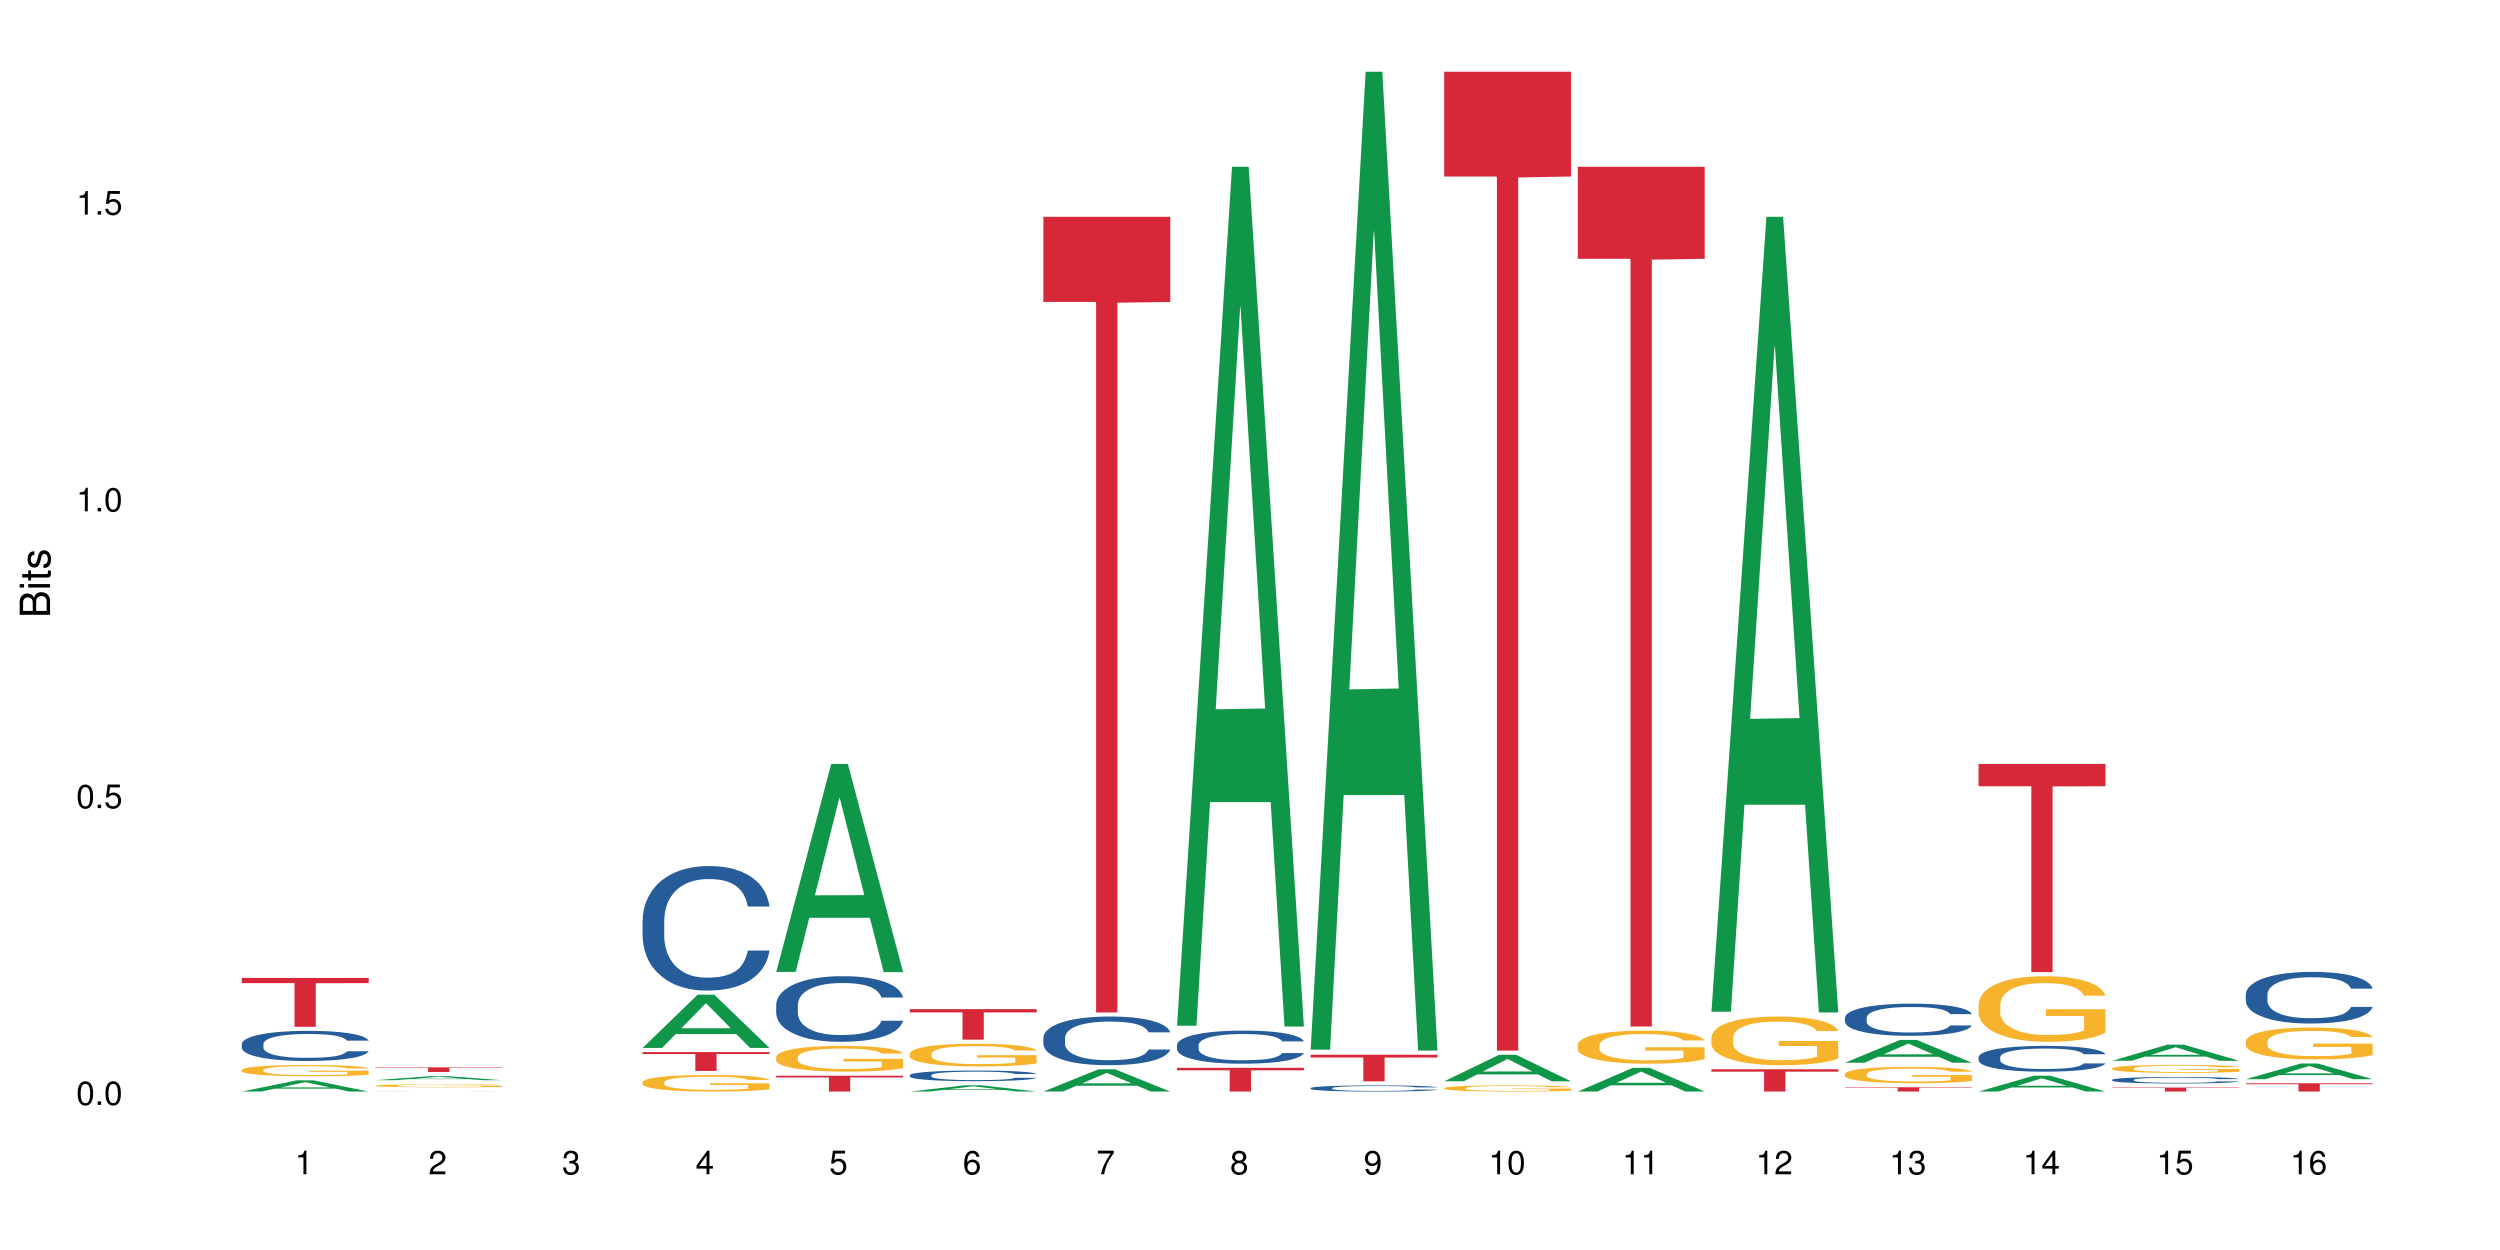 <?xml version="1.0" encoding="UTF-8"?>
<svg xmlns="http://www.w3.org/2000/svg" xmlns:xlink="http://www.w3.org/1999/xlink" width="720pt" height="360pt" viewBox="0 0 720 360" version="1.1">
<defs>
<g>
<symbol overflow="visible" id="glyph0-0">
<path style="stroke:none;" d=""/>
</symbol>
<symbol overflow="visible" id="glyph0-1">
<path style="stroke:none;" d="M 2.641 -6.797 C 2 -6.797 1.422 -6.531 1.078 -6.047 C 0.641 -5.453 0.406 -4.547 0.406 -3.297 C 0.406 -1 1.188 0.219 2.641 0.219 C 4.078 0.219 4.859 -1 4.859 -3.234 C 4.859 -4.562 4.656 -5.438 4.203 -6.047 C 3.844 -6.531 3.281 -6.797 2.641 -6.797 Z M 2.641 -6.047 C 3.547 -6.047 4 -5.125 4 -3.312 C 4 -1.375 3.562 -0.484 2.625 -0.484 C 1.734 -0.484 1.281 -1.422 1.281 -3.281 C 1.281 -5.141 1.734 -6.047 2.641 -6.047 Z M 2.641 -6.047 "/>
</symbol>
<symbol overflow="visible" id="glyph0-2">
<path style="stroke:none;" d="M 1.828 -1 L 0.828 -1 L 0.828 0 L 1.828 0 Z M 1.828 -1 "/>
</symbol>
<symbol overflow="visible" id="glyph0-3">
<path style="stroke:none;" d="M 4.562 -6.797 L 1.062 -6.797 L 0.547 -3.094 L 1.328 -3.094 C 1.719 -3.562 2.047 -3.734 2.578 -3.734 C 3.484 -3.734 4.062 -3.109 4.062 -2.094 C 4.062 -1.125 3.484 -0.531 2.578 -0.531 C 1.828 -0.531 1.375 -0.906 1.188 -1.672 L 0.328 -1.672 C 0.453 -1.109 0.547 -0.844 0.75 -0.594 C 1.125 -0.078 1.828 0.219 2.594 0.219 C 3.969 0.219 4.922 -0.781 4.922 -2.219 C 4.922 -3.562 4.031 -4.484 2.719 -4.484 C 2.25 -4.484 1.859 -4.359 1.469 -4.062 L 1.734 -5.969 L 4.562 -5.969 Z M 4.562 -6.797 "/>
</symbol>
<symbol overflow="visible" id="glyph0-4">
<path style="stroke:none;" d="M 2.484 -4.844 L 2.484 0 L 3.328 0 L 3.328 -6.797 L 2.766 -6.797 C 2.469 -5.75 2.281 -5.609 0.984 -5.453 L 0.984 -4.844 Z M 2.484 -4.844 "/>
</symbol>
<symbol overflow="visible" id="glyph0-5">
<path style="stroke:none;" d="M 4.859 -0.828 L 1.281 -0.828 C 1.359 -1.391 1.672 -1.75 2.5 -2.234 L 3.469 -2.75 C 4.406 -3.266 4.906 -3.969 4.906 -4.812 C 4.906 -5.375 4.672 -5.906 4.266 -6.266 C 3.859 -6.625 3.375 -6.797 2.719 -6.797 C 1.859 -6.797 1.219 -6.5 0.844 -5.922 C 0.609 -5.562 0.5 -5.125 0.484 -4.438 L 1.328 -4.438 C 1.359 -4.906 1.406 -5.188 1.531 -5.406 C 1.75 -5.812 2.188 -6.062 2.703 -6.062 C 3.469 -6.062 4.031 -5.516 4.031 -4.781 C 4.031 -4.25 3.719 -3.797 3.125 -3.438 L 2.234 -2.938 C 0.812 -2.141 0.406 -1.5 0.328 0 L 4.859 0 Z M 4.859 -0.828 "/>
</symbol>
<symbol overflow="visible" id="glyph0-6">
<path style="stroke:none;" d="M 2.125 -3.125 L 2.578 -3.125 C 3.516 -3.125 3.984 -2.703 3.984 -1.891 C 3.984 -1.031 3.469 -0.531 2.578 -0.531 C 1.656 -0.531 1.203 -0.984 1.156 -1.969 L 0.312 -1.969 C 0.344 -1.422 0.438 -1.078 0.609 -0.766 C 0.953 -0.109 1.625 0.219 2.547 0.219 C 3.953 0.219 4.859 -0.609 4.859 -1.906 C 4.859 -2.766 4.516 -3.25 3.703 -3.516 C 4.344 -3.766 4.656 -4.25 4.656 -4.938 C 4.656 -6.109 3.875 -6.797 2.578 -6.797 C 1.203 -6.797 0.484 -6.047 0.453 -4.609 L 1.297 -4.609 C 1.312 -5.016 1.344 -5.25 1.453 -5.453 C 1.641 -5.828 2.062 -6.062 2.594 -6.062 C 3.344 -6.062 3.797 -5.625 3.797 -4.906 C 3.797 -4.422 3.609 -4.141 3.25 -3.984 C 3.016 -3.891 2.719 -3.844 2.125 -3.844 Z M 2.125 -3.125 "/>
</symbol>
<symbol overflow="visible" id="glyph0-7">
<path style="stroke:none;" d="M 3.141 -1.625 L 3.141 0 L 3.984 0 L 3.984 -1.625 L 4.984 -1.625 L 4.984 -2.391 L 3.984 -2.391 L 3.984 -6.797 L 3.359 -6.797 L 0.266 -2.516 L 0.266 -1.625 Z M 3.141 -2.391 L 1 -2.391 L 3.141 -5.359 Z M 3.141 -2.391 "/>
</symbol>
<symbol overflow="visible" id="glyph0-8">
<path style="stroke:none;" d="M 4.781 -5.031 C 4.609 -6.141 3.891 -6.797 2.844 -6.797 C 2.094 -6.797 1.422 -6.438 1.031 -5.828 C 0.609 -5.172 0.406 -4.344 0.406 -3.094 C 0.406 -1.953 0.578 -1.234 0.984 -0.625 C 1.359 -0.078 1.953 0.219 2.703 0.219 C 3.984 0.219 4.922 -0.734 4.922 -2.078 C 4.922 -3.344 4.062 -4.234 2.844 -4.234 C 2.172 -4.234 1.641 -3.969 1.281 -3.469 C 1.281 -5.125 1.828 -6.047 2.797 -6.047 C 3.391 -6.047 3.797 -5.672 3.938 -5.031 Z M 2.734 -3.484 C 3.547 -3.484 4.062 -2.922 4.062 -2 C 4.062 -1.156 3.484 -0.531 2.703 -0.531 C 1.922 -0.531 1.328 -1.188 1.328 -2.047 C 1.328 -2.891 1.906 -3.484 2.734 -3.484 Z M 2.734 -3.484 "/>
</symbol>
<symbol overflow="visible" id="glyph0-9">
<path style="stroke:none;" d="M 4.984 -6.797 L 0.438 -6.797 L 0.438 -5.969 L 4.109 -5.969 C 2.5 -3.656 1.828 -2.234 1.328 0 L 2.219 0 C 2.594 -2.172 3.453 -4.047 4.984 -6.094 Z M 4.984 -6.797 "/>
</symbol>
<symbol overflow="visible" id="glyph0-10">
<path style="stroke:none;" d="M 3.75 -3.578 C 4.453 -4 4.688 -4.344 4.688 -4.984 C 4.688 -6.047 3.844 -6.797 2.641 -6.797 C 1.438 -6.797 0.594 -6.047 0.594 -4.984 C 0.594 -4.359 0.828 -4.016 1.516 -3.578 C 0.734 -3.203 0.359 -2.641 0.359 -1.891 C 0.359 -0.641 1.297 0.219 2.641 0.219 C 3.984 0.219 4.922 -0.641 4.922 -1.875 C 4.922 -2.641 4.531 -3.203 3.75 -3.578 Z M 2.641 -6.047 C 3.359 -6.047 3.812 -5.625 3.812 -4.969 C 3.812 -4.344 3.344 -3.922 2.641 -3.922 C 1.922 -3.922 1.453 -4.344 1.453 -4.984 C 1.453 -5.625 1.922 -6.047 2.641 -6.047 Z M 2.641 -3.203 C 3.484 -3.203 4.062 -2.672 4.062 -1.875 C 4.062 -1.062 3.484 -0.531 2.625 -0.531 C 1.797 -0.531 1.219 -1.078 1.219 -1.875 C 1.219 -2.672 1.797 -3.203 2.641 -3.203 Z M 2.641 -3.203 "/>
</symbol>
<symbol overflow="visible" id="glyph0-11">
<path style="stroke:none;" d="M 0.516 -1.547 C 0.672 -0.438 1.406 0.219 2.438 0.219 C 3.188 0.219 3.859 -0.141 4.266 -0.75 C 4.688 -1.406 4.891 -2.25 4.891 -3.484 C 4.891 -4.625 4.703 -5.359 4.312 -5.953 C 3.938 -6.5 3.344 -6.797 2.594 -6.797 C 1.297 -6.797 0.359 -5.844 0.359 -4.516 C 0.359 -3.25 1.234 -2.344 2.453 -2.344 C 3.094 -2.344 3.562 -2.578 4.016 -3.109 C 4 -1.453 3.469 -0.531 2.5 -0.531 C 1.906 -0.531 1.484 -0.906 1.359 -1.547 Z M 2.578 -6.062 C 3.375 -6.062 3.969 -5.406 3.969 -4.531 C 3.969 -3.688 3.375 -3.094 2.547 -3.094 C 1.734 -3.094 1.234 -3.672 1.234 -4.578 C 1.234 -5.438 1.797 -6.062 2.578 -6.062 Z M 2.578 -6.062 "/>
</symbol>
<symbol overflow="visible" id="glyph1-0">
<path style="stroke:none;" d=""/>
</symbol>
<symbol overflow="visible" id="glyph1-1">
<path style="stroke:none;" d="M 0 -0.953 L 0 -4.891 C 0 -5.719 -0.234 -6.344 -0.734 -6.797 C -1.188 -7.234 -1.812 -7.469 -2.5 -7.469 C -3.547 -7.469 -4.188 -7 -4.625 -5.875 C -4.984 -6.672 -5.641 -7.094 -6.531 -7.094 C -7.156 -7.094 -7.734 -6.859 -8.141 -6.391 C -8.562 -5.938 -8.75 -5.344 -8.75 -4.5 L -8.75 -0.953 Z M -4.984 -2.062 L -7.766 -2.062 L -7.766 -4.219 C -7.766 -4.844 -7.688 -5.203 -7.453 -5.5 C -7.219 -5.812 -6.859 -5.969 -6.375 -5.969 C -5.906 -5.969 -5.531 -5.812 -5.297 -5.5 C -5.062 -5.203 -4.984 -4.844 -4.984 -4.219 Z M -0.984 -2.062 L -4 -2.062 L -4 -4.781 C -4 -5.328 -3.859 -5.688 -3.578 -5.953 C -3.297 -6.219 -2.922 -6.359 -2.484 -6.359 C -2.062 -6.359 -1.688 -6.219 -1.406 -5.953 C -1.109 -5.688 -0.984 -5.328 -0.984 -4.781 Z M -0.984 -2.062 "/>
</symbol>
<symbol overflow="visible" id="glyph1-2">
<path style="stroke:none;" d="M -6.281 -1.797 L -6.281 -0.797 L 0 -0.797 L 0 -1.797 Z M -8.75 -1.797 L -8.75 -0.797 L -7.484 -0.797 L -7.484 -1.797 Z M -8.75 -1.797 "/>
</symbol>
<symbol overflow="visible" id="glyph1-3">
<path style="stroke:none;" d="M -6.281 -3.047 L -6.281 -2.016 L -8.016 -2.016 L -8.016 -1.016 L -6.281 -1.016 L -6.281 -0.172 L -5.469 -0.172 L -5.469 -1.016 L -0.719 -1.016 C -0.078 -1.016 0.281 -1.453 0.281 -2.234 C 0.281 -2.469 0.25 -2.719 0.188 -3.047 L -0.641 -3.047 C -0.609 -2.922 -0.594 -2.766 -0.594 -2.562 C -0.594 -2.141 -0.719 -2.016 -1.156 -2.016 L -5.469 -2.016 L -5.469 -3.047 Z M -6.281 -3.047 "/>
</symbol>
<symbol overflow="visible" id="glyph1-4">
<path style="stroke:none;" d="M -4.531 -5.25 C -5.766 -5.25 -6.469 -4.422 -6.469 -2.969 C -6.469 -1.516 -5.719 -0.562 -4.547 -0.562 C -3.562 -0.562 -3.094 -1.062 -2.734 -2.562 L -2.516 -3.484 C -2.344 -4.188 -2.094 -4.469 -1.625 -4.469 C -1.047 -4.469 -0.641 -3.875 -0.641 -3 C -0.641 -2.453 -0.797 -2 -1.062 -1.75 C -1.25 -1.594 -1.422 -1.531 -1.875 -1.469 L -1.875 -0.406 C -0.422 -0.453 0.281 -1.266 0.281 -2.922 C 0.281 -4.5 -0.5 -5.516 -1.719 -5.516 C -2.656 -5.516 -3.172 -4.984 -3.469 -3.734 L -3.703 -2.766 C -3.891 -1.953 -4.156 -1.609 -4.594 -1.609 C -5.172 -1.609 -5.547 -2.125 -5.547 -2.938 C -5.547 -3.75 -5.203 -4.172 -4.531 -4.203 Z M -4.531 -5.25 "/>
</symbol>
</g>
</defs>
<g id="surface62614">
<rect x="0" y="0" width="720" height="360" style="fill:rgb(100%,100%,100%);fill-opacity:1;stroke:none;"/>
<path style=" stroke:none;fill-rule:nonzero;fill:rgb(6.275%,58.824%,28.235%);fill-opacity:1;" d="M 69.629 314.367 L 69.668 314.363 L 85.484 311.141 L 90.289 311.141 L 106.184 314.371 L 100.598 314.371 L 96.613 313.527 L 79.156 313.527 L 75.254 314.367 L 69.629 314.367 L 80.836 313.18 L 95.012 313.176 L 87.945 311.668 L 87.867 311.668 L 87.789 311.676 L 80.797 313.176 L 80.836 313.18 Z M 69.629 314.367 "/>
<path style=" stroke:none;fill-rule:nonzero;fill:rgb(14.51%,36.078%,60%);fill-opacity:1;" d="M 69.629 300.664 L 69.676 300.656 L 69.676 300.465 L 69.809 300.164 L 70.121 299.785 L 70.434 299.523 L 71.234 299.059 L 72.348 298.605 L 73.508 298.258 L 74.355 298.055 L 75.113 297.895 L 76.852 297.602 L 77.965 297.453 L 79.168 297.316 L 80.641 297.184 L 81.711 297.105 L 84.117 296.977 L 85.898 296.922 L 87.281 296.898 L 90.27 296.898 L 92.051 296.93 L 93.344 296.969 L 94.77 297.031 L 95.973 297.105 L 98.07 297.277 L 99.941 297.5 L 100.789 297.625 L 102.125 297.871 L 103.152 298.109 L 103.863 298.316 L 104.668 298.605 L 105.379 298.965 L 105.914 299.367 L 106.184 299.707 L 99.941 299.707 L 99.629 299.391 L 99.273 299.145 L 98.605 298.82 L 97.938 298.59 L 97 298.363 L 96.152 298.211 L 94.992 298.062 L 93.969 297.965 L 92.898 297.895 L 91.875 297.848 L 89.91 297.801 L 87.637 297.801 L 86.793 297.816 L 85.055 297.879 L 84.117 297.934 L 82.781 298.047 L 81.844 298.148 L 80.73 298.305 L 79.973 298.441 L 79.035 298.648 L 78.367 298.828 L 77.609 299.09 L 77.164 299.289 L 76.762 299.508 L 76.406 299.77 L 76.137 300.047 L 75.961 300.34 L 75.871 300.625 L 75.871 301.852 L 75.961 302.137 L 76.184 302.469 L 76.762 302.949 L 77.609 303.371 L 78.59 303.703 L 79.527 303.941 L 80.059 304.051 L 80.773 304.176 L 81.887 304.336 L 83.492 304.492 L 84.43 304.555 L 85.855 304.621 L 87.328 304.652 L 89.289 304.652 L 91.027 304.621 L 92.184 304.582 L 93.391 304.516 L 95.039 304.383 L 96.062 304.258 L 96.953 304.105 L 97.625 303.957 L 98.07 303.828 L 98.738 303.582 L 99.273 303.316 L 99.676 303.039 L 99.941 302.77 L 106.184 302.77 L 105.914 303.086 L 105.516 303.395 L 105.113 303.625 L 104.488 303.898 L 103.773 304.145 L 102.75 304.422 L 101.902 304.605 L 100.789 304.801 L 99.762 304.953 L 98.648 305.086 L 97 305.246 L 95.93 305.324 L 94.77 305.395 L 93.391 305.457 L 91.648 305.516 L 89.777 305.547 L 88.039 305.555 L 86.168 305.539 L 84.785 305.508 L 82.957 305.434 L 80.684 305.293 L 79.035 305.141 L 77.742 304.992 L 76.629 304.832 L 75.379 304.621 L 73.773 304.273 L 72.793 304.004 L 72.125 303.781 L 71.367 303.473 L 70.832 303.195 L 70.207 302.754 L 69.762 302.191 L 69.629 301.758 Z M 69.629 300.664 "/>
<path style=" stroke:none;fill-rule:nonzero;fill:rgb(96.863%,70.196%,16.863%);fill-opacity:1;" d="M 69.629 308.117 L 69.676 308.113 L 69.676 308.055 L 69.852 307.922 L 70.297 307.738 L 70.879 307.59 L 71.5 307.469 L 71.902 307.41 L 72.57 307.32 L 73.152 307.254 L 74.621 307.121 L 76.496 307 L 77.52 306.945 L 78.68 306.895 L 80.328 306.84 L 81.086 306.82 L 83.402 306.77 L 86.035 306.742 L 88.93 306.734 L 90.27 306.734 L 92.098 306.746 L 94.594 306.781 L 96.02 306.809 L 97.133 306.84 L 98.293 306.879 L 99.719 306.938 L 101.055 307.008 L 102.125 307.078 L 103.195 307.168 L 104.086 307.262 L 104.844 307.363 L 105.516 307.488 L 105.914 307.59 L 106.184 307.695 L 99.984 307.695 L 99.629 307.59 L 99.227 307.512 L 98.559 307.414 L 97.891 307.344 L 97.223 307.289 L 95.973 307.211 L 94.906 307.164 L 93.566 307.121 L 92.273 307.098 L 90.805 307.078 L 89.91 307.07 L 87.551 307.07 L 85.41 307.094 L 84.16 307.117 L 83.27 307.141 L 82.023 307.184 L 81.266 307.219 L 80.816 307.242 L 79.48 307.336 L 78.59 307.418 L 78.098 307.473 L 77.477 307.562 L 77.027 307.641 L 76.539 307.758 L 76.27 307.848 L 75.914 308.047 L 75.871 308.578 L 76.004 308.691 L 76.27 308.812 L 76.629 308.918 L 77.164 309.031 L 77.699 309.117 L 78.633 309.23 L 79.438 309.309 L 80.059 309.359 L 81.266 309.438 L 81.754 309.465 L 82.914 309.516 L 84.117 309.559 L 85.59 309.594 L 86.703 309.609 L 88.484 309.625 L 90.758 309.625 L 93.434 309.609 L 95.129 309.586 L 96.285 309.562 L 97.043 309.539 L 97.98 309.508 L 98.648 309.477 L 99.273 309.445 L 100.031 309.395 L 100.031 308.691 L 89.02 308.688 L 89.02 308.359 L 106.137 308.355 L 106.184 309.508 L 105.246 309.586 L 104.086 309.664 L 102.973 309.723 L 101.812 309.773 L 100.164 309.828 L 98.828 309.863 L 96.777 309.906 L 94.906 309.934 L 92.941 309.949 L 91.203 309.961 L 89.152 309.961 L 87.328 309.957 L 85.363 309.938 L 83.805 309.914 L 82.379 309.887 L 80.953 309.848 L 79.168 309.785 L 78.012 309.734 L 76.805 309.672 L 75.602 309.598 L 74.531 309.52 L 73.82 309.457 L 73.105 309.387 L 72.348 309.297 L 71.637 309.199 L 71.102 309.105 L 70.609 309.004 L 70.254 308.906 L 69.898 308.773 L 69.719 308.668 L 69.629 308.574 Z M 69.629 308.117 "/>
<path style=" stroke:none;fill-rule:nonzero;fill:rgb(83.922%,15.686%,22.353%);fill-opacity:1;" d="M 69.629 281.637 L 106.184 281.637 L 106.184 283.145 L 90.949 283.16 L 90.949 295.719 L 84.82 295.719 L 84.82 283.172 L 84.73 283.145 L 69.629 283.145 Z M 69.629 281.637 "/>
<path style=" stroke:none;fill-rule:nonzero;fill:rgb(6.275%,58.824%,28.235%);fill-opacity:1;" d="M 108.105 311.105 L 108.145 311.102 L 123.961 309.918 L 128.766 309.918 L 144.66 311.105 L 139.074 311.105 L 135.09 310.797 L 117.637 310.797 L 113.73 311.105 L 108.105 311.105 L 119.312 310.668 L 133.492 310.668 L 126.422 310.113 L 126.344 310.109 L 126.266 310.113 L 119.273 310.668 L 119.312 310.668 Z M 108.105 311.105 "/>
<path style=" stroke:none;fill-rule:nonzero;fill:rgb(14.51%,36.078%,60%);fill-opacity:1;" d="M 108.105 314.344 L 108.285 314.344 L 108.598 314.34 L 108.91 314.34 L 109.711 314.336 L 110.824 314.336 L 111.984 314.332 L 113.59 314.332 L 115.328 314.328 L 122.594 314.328 L 124.375 314.324 L 131.82 314.324 L 133.246 314.328 L 139.266 314.328 L 140.602 314.332 L 142.34 314.332 L 143.145 314.336 L 143.855 314.336 L 144.391 314.34 L 144.66 314.34 L 138.105 314.34 L 137.75 314.336 L 136.414 314.336 L 135.477 314.332 L 118.449 314.332 L 117.512 314.336 L 116.086 314.336 L 115.641 314.34 L 114.883 314.34 L 114.613 314.344 L 114.348 314.344 L 114.348 314.352 L 114.438 314.352 L 114.66 314.355 L 115.238 314.355 L 116.086 314.359 L 117.066 314.359 L 118.004 314.363 L 121.969 314.363 L 122.906 314.367 L 131.867 314.367 L 133.516 314.363 L 136.547 314.363 L 137.215 314.359 L 138.152 314.359 L 138.418 314.355 L 144.66 314.355 L 144.391 314.359 L 143.59 314.359 L 142.965 314.363 L 141.227 314.363 L 140.379 314.367 L 135.477 314.367 L 134.406 314.371 L 119.16 314.371 L 117.512 314.367 L 113.855 314.367 L 112.254 314.363 L 110.602 314.363 L 109.844 314.359 L 109.309 314.359 L 108.688 314.355 L 108.238 314.352 L 108.105 314.352 Z M 108.105 314.344 "/>
<path style=" stroke:none;fill-rule:nonzero;fill:rgb(96.863%,70.196%,16.863%);fill-opacity:1;" d="M 108.105 312.652 L 108.152 312.652 L 108.152 312.637 L 108.328 312.602 L 108.773 312.555 L 109.355 312.512 L 109.98 312.48 L 110.379 312.465 L 111.047 312.441 L 111.629 312.426 L 113.098 312.391 L 114.973 312.355 L 115.996 312.34 L 117.156 312.328 L 118.805 312.312 L 119.562 312.309 L 121.879 312.297 L 124.512 312.289 L 127.406 312.285 L 128.746 312.285 L 130.574 312.289 L 133.07 312.297 L 134.496 312.305 L 135.609 312.312 L 136.77 312.324 L 138.195 312.34 L 139.531 312.359 L 140.602 312.379 L 141.672 312.402 L 142.562 312.426 L 143.32 312.453 L 143.992 312.488 L 144.391 312.516 L 144.66 312.543 L 138.465 312.543 L 138.105 312.516 L 137.707 312.492 L 137.035 312.465 L 135.699 312.434 L 134.453 312.414 L 133.383 312.398 L 132.043 312.391 L 130.75 312.383 L 129.281 312.379 L 128.391 312.375 L 126.027 312.375 L 123.887 312.383 L 122.637 312.387 L 121.746 312.395 L 120.5 312.406 L 119.742 312.414 L 119.297 312.422 L 117.957 312.445 L 117.066 312.469 L 116.574 312.484 L 115.953 312.508 L 115.508 312.527 L 115.016 312.559 L 114.75 312.582 L 114.391 312.637 L 114.348 312.777 L 114.48 312.809 L 114.75 312.84 L 115.105 312.867 L 115.641 312.898 L 116.176 312.922 L 117.109 312.953 L 117.914 312.973 L 118.539 312.984 L 119.742 313.008 L 120.23 313.012 L 121.391 313.027 L 122.594 313.039 L 124.066 313.047 L 125.18 313.051 L 126.961 313.055 L 129.234 313.055 L 131.91 313.051 L 133.605 313.047 L 134.762 313.039 L 135.52 313.035 L 136.457 313.023 L 137.125 313.016 L 137.75 313.008 L 138.508 312.996 L 138.508 312.809 L 127.496 312.805 L 127.496 312.719 L 144.613 312.719 L 144.66 313.023 L 143.723 313.047 L 142.562 313.066 L 141.449 313.082 L 140.289 313.098 L 138.641 313.109 L 137.305 313.121 L 135.254 313.133 L 133.383 313.137 L 131.422 313.145 L 125.805 313.145 L 123.844 313.141 L 122.281 313.133 L 119.43 313.117 L 117.645 313.098 L 116.488 313.086 L 115.285 313.07 L 114.078 313.051 L 113.012 313.027 L 112.297 313.012 L 111.582 312.992 L 110.824 312.969 L 110.113 312.941 L 109.578 312.918 L 109.086 312.891 L 108.73 312.863 L 108.375 312.828 L 108.195 312.801 L 108.105 312.777 Z M 108.105 312.652 "/>
<path style=" stroke:none;fill-rule:nonzero;fill:rgb(83.922%,15.686%,22.353%);fill-opacity:1;" d="M 108.105 307.387 L 144.66 307.387 L 144.66 307.531 L 129.426 307.535 L 129.426 308.738 L 123.297 308.738 L 123.297 307.535 L 123.207 307.531 L 108.105 307.531 Z M 108.105 307.387 "/>
<path style=" stroke:none;fill-rule:nonzero;fill:rgb(6.275%,58.824%,28.235%);fill-opacity:1;" d="M 185.059 301.797 L 185.098 301.781 L 200.914 286.469 L 205.719 286.469 L 221.613 301.812 L 216.027 301.812 L 212.047 297.805 L 194.59 297.805 L 190.684 301.797 L 185.059 301.797 L 196.27 296.148 L 210.445 296.137 L 203.375 288.973 L 203.297 288.961 L 203.219 289.004 L 196.23 296.137 L 196.27 296.148 Z M 185.059 301.797 "/>
<path style=" stroke:none;fill-rule:nonzero;fill:rgb(14.51%,36.078%,60%);fill-opacity:1;" d="M 185.059 265.043 L 185.105 265.012 L 185.105 264.227 L 185.238 262.98 L 185.551 261.406 L 185.863 260.328 L 186.664 258.395 L 187.781 256.527 L 188.938 255.086 L 189.785 254.234 L 190.543 253.578 L 192.281 252.367 L 193.395 251.746 L 194.602 251.188 L 196.07 250.633 L 197.141 250.305 L 199.547 249.781 L 201.332 249.551 L 202.711 249.453 L 205.699 249.453 L 207.484 249.582 L 208.773 249.746 L 210.203 250.008 L 211.406 250.305 L 213.5 251.023 L 215.371 251.941 L 216.219 252.465 L 217.559 253.48 L 218.582 254.465 L 219.297 255.316 L 220.098 256.527 L 220.812 258 L 221.348 259.672 L 221.613 261.082 L 215.371 261.082 L 215.062 259.77 L 214.703 258.754 L 214.035 257.41 L 213.367 256.461 L 212.43 255.512 L 211.582 254.891 L 210.426 254.266 L 209.398 253.875 L 208.328 253.578 L 207.305 253.383 L 205.344 253.188 L 203.07 253.188 L 202.223 253.25 L 200.484 253.512 L 199.547 253.742 L 198.211 254.203 L 197.273 254.629 L 196.16 255.281 L 195.402 255.84 L 194.465 256.691 L 193.797 257.445 L 193.039 258.523 L 192.594 259.344 L 192.191 260.262 L 191.836 261.344 L 191.57 262.488 L 191.391 263.699 L 191.301 264.879 L 191.301 269.957 L 191.391 271.137 L 191.613 272.512 L 192.191 274.512 L 193.039 276.246 L 194.02 277.621 L 194.957 278.605 L 195.492 279.062 L 196.203 279.586 L 197.32 280.242 L 198.922 280.898 L 199.859 281.16 L 201.285 281.422 L 202.758 281.555 L 204.719 281.555 L 206.457 281.422 L 207.617 281.258 L 208.82 280.996 L 210.469 280.438 L 211.496 279.914 L 212.387 279.293 L 213.055 278.672 L 213.5 278.145 L 214.168 277.133 L 214.703 276.016 L 215.105 274.871 L 215.371 273.758 L 221.613 273.758 L 221.348 275.066 L 220.945 276.344 L 220.543 277.293 L 219.918 278.441 L 219.207 279.457 L 218.18 280.602 L 217.336 281.355 L 216.219 282.176 L 215.195 282.797 L 214.078 283.355 L 212.43 284.012 L 211.359 284.336 L 210.203 284.633 L 208.82 284.895 L 207.082 285.125 L 205.211 285.254 L 203.469 285.289 L 201.598 285.223 L 200.215 285.09 L 198.391 284.797 L 196.117 284.207 L 194.465 283.586 L 193.172 282.961 L 192.059 282.305 L 190.812 281.422 L 189.207 279.98 L 188.227 278.867 L 187.555 277.949 L 186.797 276.672 L 186.266 275.527 L 185.641 273.691 L 185.195 271.367 L 185.059 269.562 Z M 185.059 265.043 "/>
<path style=" stroke:none;fill-rule:nonzero;fill:rgb(96.863%,70.196%,16.863%);fill-opacity:1;" d="M 185.059 311.645 L 185.105 311.641 L 185.105 311.551 L 185.281 311.355 L 185.73 311.086 L 186.309 310.863 L 186.934 310.691 L 187.332 310.598 L 188.004 310.469 L 188.582 310.371 L 190.055 310.176 L 191.926 309.992 L 192.949 309.914 L 194.109 309.84 L 195.758 309.758 L 196.516 309.727 L 198.836 309.656 L 201.465 309.613 L 204.363 309.602 L 205.699 309.605 L 207.527 309.625 L 210.023 309.672 L 211.449 309.715 L 212.562 309.758 L 213.723 309.816 L 215.148 309.902 L 216.488 310.008 L 217.559 310.109 L 218.625 310.242 L 219.52 310.383 L 220.277 310.535 L 220.945 310.715 L 221.348 310.867 L 221.613 311.02 L 215.418 311.02 L 215.062 310.867 L 214.66 310.75 L 213.992 310.609 L 213.32 310.504 L 212.652 310.422 L 211.406 310.309 L 210.336 310.238 L 209 310.176 L 207.707 310.137 L 206.234 310.109 L 205.344 310.102 L 202.98 310.102 L 200.84 310.133 L 199.594 310.168 L 198.699 310.203 L 197.453 310.27 L 196.695 310.32 L 196.25 310.355 L 194.91 310.488 L 194.02 310.613 L 193.531 310.695 L 192.906 310.824 L 192.461 310.941 L 191.969 311.117 L 191.703 311.246 L 191.344 311.543 L 191.301 312.328 L 191.434 312.492 L 191.703 312.672 L 192.059 312.828 L 192.594 312.996 L 193.129 313.121 L 194.066 313.289 L 194.867 313.402 L 195.492 313.477 L 196.695 313.594 L 197.184 313.633 L 198.344 313.715 L 199.547 313.773 L 201.02 313.828 L 202.133 313.852 L 203.918 313.875 L 206.191 313.875 L 208.863 313.848 L 210.559 313.812 L 211.719 313.777 L 212.477 313.746 L 213.41 313.699 L 214.078 313.656 L 214.703 313.609 L 215.461 313.535 L 215.461 312.492 L 204.453 312.488 L 204.453 312 L 221.57 311.996 L 221.613 313.699 L 220.676 313.816 L 219.52 313.93 L 218.402 314.02 L 217.246 314.094 L 215.594 314.176 L 214.258 314.227 L 212.207 314.289 L 210.336 314.328 L 208.375 314.352 L 206.637 314.367 L 204.586 314.371 L 202.758 314.363 L 200.797 314.336 L 199.234 314.301 L 197.809 314.258 L 196.383 314.199 L 194.602 314.109 L 193.441 314.035 L 192.238 313.945 L 191.035 313.836 L 189.965 313.719 L 189.25 313.625 L 188.539 313.52 L 187.781 313.391 L 187.066 313.242 L 186.531 313.109 L 186.039 312.957 L 185.684 312.812 L 185.328 312.617 L 185.148 312.457 L 185.059 312.324 Z M 185.059 311.645 "/>
<path style=" stroke:none;fill-rule:nonzero;fill:rgb(83.922%,15.686%,22.353%);fill-opacity:1;" d="M 185.059 302.992 L 221.613 302.992 L 221.613 303.574 L 206.379 303.578 L 206.379 308.422 L 200.25 308.422 L 200.25 303.582 L 200.16 303.574 L 185.059 303.574 Z M 185.059 302.992 "/>
<path style=" stroke:none;fill-rule:nonzero;fill:rgb(6.275%,58.824%,28.235%);fill-opacity:1;" d="M 223.539 279.922 L 223.578 279.867 L 239.391 220.016 L 244.195 220.016 L 260.09 279.98 L 254.504 279.98 L 250.523 264.328 L 233.066 264.328 L 229.16 279.922 L 223.539 279.922 L 234.746 257.852 L 248.922 257.797 L 241.852 229.812 L 241.773 229.758 L 241.695 229.926 L 234.707 257.797 L 234.746 257.852 Z M 223.539 279.922 "/>
<path style=" stroke:none;fill-rule:nonzero;fill:rgb(14.51%,36.078%,60%);fill-opacity:1;" d="M 223.539 289.375 L 223.582 289.355 L 223.582 288.941 L 223.715 288.285 L 224.027 287.457 L 224.34 286.887 L 225.141 285.871 L 226.258 284.887 L 227.414 284.129 L 228.262 283.68 L 229.02 283.332 L 230.758 282.695 L 231.875 282.367 L 233.078 282.074 L 234.547 281.781 L 235.617 281.605 L 238.023 281.332 L 239.809 281.211 L 241.191 281.16 L 244.176 281.16 L 245.961 281.227 L 247.254 281.312 L 248.68 281.453 L 249.883 281.605 L 251.977 281.988 L 253.848 282.469 L 254.695 282.746 L 256.035 283.281 L 257.059 283.801 L 257.773 284.246 L 258.574 284.887 L 259.289 285.664 L 259.824 286.543 L 260.09 287.285 L 253.848 287.285 L 253.539 286.594 L 253.18 286.059 L 252.512 285.352 L 251.844 284.852 L 250.906 284.352 L 250.059 284.023 L 248.902 283.695 L 247.875 283.488 L 246.805 283.332 L 245.781 283.23 L 243.82 283.125 L 241.547 283.125 L 240.699 283.16 L 238.961 283.297 L 238.023 283.418 L 236.688 283.66 L 235.75 283.887 L 234.637 284.23 L 233.879 284.523 L 232.941 284.973 L 232.273 285.371 L 231.516 285.938 L 231.07 286.371 L 230.668 286.855 L 230.312 287.422 L 230.047 288.027 L 229.867 288.668 L 229.777 289.289 L 229.777 291.965 L 229.867 292.586 L 230.09 293.309 L 230.668 294.363 L 231.516 295.277 L 232.496 296 L 233.434 296.52 L 233.969 296.762 L 234.68 297.039 L 235.797 297.383 L 237.402 297.727 L 238.336 297.867 L 239.762 298.004 L 241.234 298.074 L 243.195 298.074 L 244.934 298.004 L 246.094 297.918 L 247.297 297.781 L 248.945 297.484 L 249.973 297.211 L 250.863 296.883 L 251.531 296.555 L 251.977 296.277 L 252.645 295.742 L 253.18 295.156 L 253.582 294.551 L 253.848 293.965 L 260.09 293.965 L 259.824 294.656 L 259.422 295.328 L 259.02 295.828 L 258.395 296.434 L 257.684 296.969 L 256.656 297.574 L 255.812 297.969 L 254.695 298.402 L 253.672 298.73 L 252.559 299.023 L 250.906 299.367 L 249.836 299.539 L 248.68 299.695 L 247.297 299.832 L 245.559 299.953 L 243.688 300.023 L 241.949 300.039 L 240.074 300.008 L 238.695 299.938 L 236.867 299.781 L 234.594 299.473 L 232.941 299.145 L 231.648 298.816 L 230.535 298.469 L 229.289 298.004 L 227.684 297.246 L 226.703 296.656 L 226.035 296.176 L 225.277 295.5 L 224.742 294.898 L 224.117 293.93 L 223.672 292.707 L 223.539 291.758 Z M 223.539 289.375 "/>
<path style=" stroke:none;fill-rule:nonzero;fill:rgb(96.863%,70.196%,16.863%);fill-opacity:1;" d="M 223.539 304.398 L 223.582 304.391 L 223.582 304.254 L 223.762 303.949 L 224.207 303.531 L 224.785 303.184 L 225.41 302.914 L 225.812 302.773 L 226.48 302.57 L 227.059 302.418 L 228.531 302.113 L 230.402 301.828 L 231.426 301.707 L 232.586 301.594 L 234.234 301.465 L 234.992 301.418 L 237.312 301.309 L 239.941 301.242 L 242.84 301.219 L 244.176 301.227 L 246.004 301.254 L 248.5 301.328 L 249.926 301.395 L 251.043 301.465 L 252.199 301.551 L 253.625 301.688 L 254.965 301.852 L 256.035 302.012 L 257.105 302.215 L 257.996 302.434 L 258.754 302.672 L 259.422 302.953 L 259.824 303.191 L 260.09 303.43 L 253.895 303.43 L 253.539 303.191 L 253.137 303.008 L 252.469 302.785 L 251.801 302.621 L 251.129 302.492 L 249.883 302.316 L 248.812 302.211 L 247.477 302.113 L 246.184 302.055 L 244.711 302.012 L 243.82 302 L 241.457 302 L 239.316 302.047 L 238.07 302.102 L 237.18 302.156 L 235.93 302.258 L 235.172 302.34 L 234.727 302.391 L 233.391 302.602 L 232.496 302.793 L 232.008 302.922 L 231.383 303.125 L 230.938 303.309 L 230.445 303.578 L 230.18 303.781 L 229.824 304.242 L 229.777 305.461 L 229.91 305.719 L 230.18 305.996 L 230.535 306.242 L 231.07 306.496 L 231.605 306.695 L 232.543 306.957 L 233.344 307.133 L 233.969 307.25 L 235.172 307.434 L 235.664 307.492 L 236.82 307.617 L 238.023 307.711 L 239.496 307.793 L 240.609 307.832 L 242.395 307.867 L 244.668 307.867 L 247.34 307.824 L 249.035 307.773 L 250.195 307.719 L 250.953 307.668 L 251.887 307.594 L 252.559 307.527 L 253.18 307.453 L 253.938 307.34 L 253.938 305.719 L 242.93 305.711 L 242.93 304.953 L 260.047 304.945 L 260.09 307.594 L 259.152 307.777 L 257.996 307.953 L 256.879 308.09 L 255.723 308.207 L 254.074 308.332 L 252.734 308.414 L 250.684 308.512 L 248.812 308.57 L 246.852 308.613 L 245.113 308.633 L 243.062 308.641 L 241.234 308.625 L 239.273 308.586 L 237.711 308.531 L 236.285 308.461 L 234.859 308.375 L 233.078 308.23 L 231.918 308.117 L 230.715 307.977 L 229.512 307.805 L 228.441 307.621 L 227.727 307.48 L 227.016 307.316 L 226.258 307.113 L 225.543 306.883 L 225.008 306.676 L 224.52 306.438 L 224.16 306.215 L 223.805 305.91 L 223.625 305.664 L 223.539 305.453 Z M 223.539 304.398 "/>
<path style=" stroke:none;fill-rule:nonzero;fill:rgb(83.922%,15.686%,22.353%);fill-opacity:1;" d="M 223.539 309.816 L 260.09 309.816 L 260.09 310.305 L 244.855 310.309 L 244.855 314.371 L 238.727 314.371 L 238.727 310.312 L 238.637 310.305 L 223.539 310.305 Z M 223.539 309.816 "/>
<path style=" stroke:none;fill-rule:nonzero;fill:rgb(6.275%,58.824%,28.235%);fill-opacity:1;" d="M 262.016 314.367 L 262.055 314.367 L 277.871 312.559 L 282.672 312.559 L 298.566 314.371 L 292.984 314.371 L 289 313.898 L 271.543 313.898 L 267.637 314.367 L 262.016 314.367 L 273.223 313.703 L 287.398 313.699 L 280.328 312.855 L 280.25 312.855 L 280.172 312.859 L 273.184 313.699 L 273.223 313.703 Z M 262.016 314.367 "/>
<path style=" stroke:none;fill-rule:nonzero;fill:rgb(14.51%,36.078%,60%);fill-opacity:1;" d="M 262.016 309.652 L 262.059 309.652 L 262.059 309.586 L 262.191 309.477 L 262.504 309.344 L 262.816 309.25 L 263.617 309.086 L 264.734 308.926 L 265.891 308.805 L 266.738 308.73 L 267.496 308.676 L 269.234 308.574 L 270.352 308.52 L 271.555 308.473 L 273.023 308.426 L 274.094 308.398 L 276.5 308.352 L 278.285 308.332 L 279.668 308.324 L 282.652 308.324 L 284.438 308.336 L 285.73 308.348 L 287.156 308.371 L 288.359 308.398 L 290.453 308.457 L 292.328 308.535 L 293.172 308.582 L 294.512 308.668 L 295.535 308.75 L 296.25 308.824 L 297.051 308.926 L 297.766 309.055 L 298.301 309.195 L 298.566 309.316 L 292.328 309.316 L 292.016 309.203 L 291.656 309.117 L 290.988 309.004 L 290.32 308.922 L 289.383 308.84 L 288.539 308.789 L 287.379 308.734 L 286.352 308.703 L 285.285 308.676 L 284.258 308.66 L 282.297 308.645 L 280.023 308.645 L 279.176 308.648 L 277.438 308.672 L 276.5 308.691 L 275.164 308.73 L 274.227 308.766 L 273.113 308.82 L 272.355 308.867 L 271.422 308.941 L 270.75 309.008 L 269.992 309.098 L 269.547 309.168 L 269.148 309.246 L 268.789 309.34 L 268.523 309.438 L 268.344 309.539 L 268.254 309.641 L 268.254 310.074 L 268.344 310.172 L 268.566 310.289 L 269.148 310.461 L 269.992 310.609 L 270.973 310.727 L 271.91 310.812 L 272.445 310.852 L 273.16 310.895 L 274.273 310.949 L 275.879 311.008 L 276.812 311.027 L 278.238 311.051 L 279.711 311.062 L 281.672 311.062 L 283.41 311.051 L 284.57 311.035 L 285.773 311.016 L 287.422 310.969 L 288.449 310.922 L 289.34 310.871 L 290.008 310.816 L 290.453 310.773 L 291.121 310.684 L 291.656 310.59 L 292.059 310.492 L 292.328 310.398 L 298.566 310.398 L 298.301 310.508 L 297.898 310.617 L 297.496 310.699 L 296.875 310.797 L 296.16 310.883 L 295.137 310.98 L 294.289 311.047 L 293.172 311.113 L 292.148 311.168 L 291.035 311.215 L 289.383 311.273 L 288.316 311.301 L 287.156 311.324 L 285.773 311.348 L 284.035 311.367 L 282.164 311.379 L 280.426 311.379 L 278.551 311.375 L 277.172 311.363 L 275.344 311.34 L 273.07 311.289 L 271.422 311.234 L 270.129 311.184 L 269.012 311.125 L 267.766 311.051 L 266.16 310.93 L 265.18 310.832 L 264.512 310.754 L 263.754 310.645 L 263.219 310.547 L 262.594 310.391 L 262.148 310.191 L 262.016 310.039 Z M 262.016 309.652 "/>
<path style=" stroke:none;fill-rule:nonzero;fill:rgb(96.863%,70.196%,16.863%);fill-opacity:1;" d="M 262.016 303.402 L 262.059 303.398 L 262.059 303.277 L 262.238 303.008 L 262.684 302.637 L 263.262 302.332 L 263.887 302.094 L 264.289 301.969 L 264.957 301.789 L 265.535 301.656 L 267.008 301.391 L 268.879 301.137 L 269.906 301.031 L 271.062 300.93 L 272.711 300.816 L 273.469 300.773 L 275.789 300.676 L 278.418 300.617 L 281.316 300.602 L 282.652 300.605 L 284.48 300.629 L 286.977 300.695 L 288.402 300.754 L 289.52 300.816 L 290.676 300.895 L 292.105 301.012 L 293.441 301.156 L 294.512 301.301 L 295.582 301.477 L 296.473 301.668 L 297.23 301.879 L 297.898 302.129 L 298.301 302.34 L 298.566 302.547 L 292.371 302.547 L 292.016 302.34 L 291.613 302.18 L 290.945 301.98 L 290.277 301.836 L 289.605 301.723 L 288.359 301.566 L 287.289 301.473 L 285.953 301.391 L 284.66 301.336 L 283.188 301.301 L 282.297 301.289 L 279.934 301.289 L 277.793 301.328 L 276.547 301.375 L 275.656 301.426 L 274.406 301.516 L 273.648 301.586 L 273.203 301.633 L 271.867 301.82 L 270.973 301.988 L 270.484 302.102 L 269.859 302.281 L 269.414 302.441 L 268.922 302.68 L 268.656 302.859 L 268.301 303.266 L 268.254 304.34 L 268.391 304.57 L 268.656 304.812 L 269.012 305.027 L 269.547 305.258 L 270.082 305.43 L 271.02 305.664 L 271.82 305.816 L 272.445 305.918 L 273.648 306.082 L 274.141 306.133 L 275.297 306.242 L 276.5 306.324 L 277.973 306.398 L 279.086 306.434 L 280.871 306.465 L 283.145 306.465 L 285.816 306.426 L 287.512 306.379 L 288.672 306.332 L 289.43 306.289 L 290.363 306.223 L 291.035 306.164 L 291.656 306.098 L 292.414 305.996 L 292.414 304.57 L 281.406 304.562 L 281.406 303.895 L 298.523 303.887 L 298.566 306.223 L 297.633 306.387 L 296.473 306.539 L 295.359 306.66 L 294.199 306.762 L 292.551 306.875 L 291.211 306.949 L 289.16 307.031 L 287.289 307.086 L 285.328 307.121 L 283.59 307.137 L 281.539 307.145 L 279.711 307.133 L 277.75 307.098 L 276.191 307.051 L 274.762 306.988 L 273.336 306.91 L 271.555 306.785 L 270.395 306.684 L 269.191 306.559 L 267.988 306.41 L 266.918 306.25 L 266.203 306.121 L 265.492 305.98 L 264.734 305.801 L 264.02 305.598 L 263.484 305.41 L 262.996 305.203 L 262.637 305.004 L 262.281 304.734 L 262.102 304.52 L 262.016 304.336 Z M 262.016 303.402 "/>
<path style=" stroke:none;fill-rule:nonzero;fill:rgb(83.922%,15.686%,22.353%);fill-opacity:1;" d="M 262.016 290.633 L 298.566 290.633 L 298.566 291.574 L 283.332 291.582 L 283.332 299.422 L 277.203 299.422 L 277.203 291.59 L 277.113 291.574 L 262.016 291.574 Z M 262.016 290.633 "/>
<path style=" stroke:none;fill-rule:nonzero;fill:rgb(6.275%,58.824%,28.235%);fill-opacity:1;" d="M 300.492 314.363 L 300.531 314.359 L 316.348 307.957 L 321.148 307.957 L 337.043 314.371 L 331.461 314.371 L 327.477 312.695 L 310.02 312.695 L 306.113 314.363 L 300.492 314.363 L 311.699 312.004 L 325.875 311.996 L 318.809 309.004 L 318.73 309 L 318.652 309.016 L 311.66 311.996 L 311.699 312.004 Z M 300.492 314.363 "/>
<path style=" stroke:none;fill-rule:nonzero;fill:rgb(14.51%,36.078%,60%);fill-opacity:1;" d="M 300.492 298.863 L 300.535 298.852 L 300.535 298.543 L 300.668 298.059 L 300.98 297.441 L 301.293 297.02 L 302.098 296.266 L 303.211 295.535 L 304.371 294.973 L 305.215 294.641 L 305.973 294.383 L 307.711 293.91 L 308.828 293.664 L 310.031 293.449 L 311.5 293.23 L 312.57 293.102 L 314.98 292.898 L 316.762 292.809 L 318.145 292.77 L 321.129 292.77 L 322.914 292.82 L 324.207 292.887 L 325.633 292.988 L 326.836 293.102 L 328.93 293.383 L 330.805 293.742 L 331.652 293.949 L 332.988 294.344 L 334.012 294.73 L 334.727 295.062 L 335.527 295.535 L 336.242 296.113 L 336.777 296.766 L 337.043 297.316 L 330.805 297.316 L 330.492 296.805 L 330.137 296.406 L 329.465 295.883 L 328.797 295.508 L 327.863 295.137 L 327.016 294.895 L 325.855 294.652 L 324.832 294.5 L 323.762 294.383 L 322.734 294.305 L 320.773 294.23 L 318.5 294.23 L 317.652 294.254 L 315.914 294.355 L 314.98 294.445 L 313.641 294.625 L 312.707 294.793 L 311.59 295.047 L 310.832 295.266 L 309.898 295.598 L 309.227 295.895 L 308.469 296.316 L 308.023 296.637 L 307.625 296.996 L 307.266 297.418 L 307 297.867 L 306.82 298.34 L 306.73 298.801 L 306.73 300.785 L 306.82 301.246 L 307.043 301.785 L 307.625 302.566 L 308.469 303.242 L 309.449 303.781 L 310.387 304.164 L 310.922 304.344 L 311.637 304.551 L 312.75 304.805 L 314.355 305.062 L 315.289 305.164 L 316.719 305.266 L 318.188 305.316 L 320.148 305.316 L 321.887 305.266 L 323.047 305.203 L 324.25 305.102 L 325.898 304.883 L 326.926 304.676 L 327.816 304.434 L 328.484 304.191 L 328.93 303.984 L 329.602 303.59 L 330.137 303.152 L 330.535 302.707 L 330.805 302.27 L 337.043 302.27 L 336.777 302.781 L 336.375 303.281 L 335.973 303.652 L 335.352 304.102 L 334.637 304.496 L 333.613 304.945 L 332.766 305.242 L 331.652 305.562 L 330.625 305.805 L 329.512 306.023 L 327.863 306.277 L 326.793 306.406 L 325.633 306.52 L 324.25 306.625 L 322.512 306.715 L 320.641 306.766 L 318.902 306.777 L 317.027 306.75 L 315.648 306.699 L 313.82 306.586 L 311.547 306.355 L 309.898 306.109 L 308.605 305.867 L 307.488 305.613 L 306.242 305.266 L 304.637 304.703 L 303.656 304.266 L 302.988 303.91 L 302.23 303.41 L 301.695 302.961 L 301.07 302.246 L 300.625 301.336 L 300.492 300.633 Z M 300.492 298.863 "/>
<path style=" stroke:none;fill-rule:nonzero;fill:rgb(83.922%,15.686%,22.353%);fill-opacity:1;" d="M 300.492 62.434 L 337.043 62.434 L 337.043 86.961 L 321.809 87.176 L 321.809 291.59 L 315.68 291.59 L 315.68 87.391 L 315.594 86.961 L 300.492 86.961 Z M 300.492 62.434 "/>
<path style=" stroke:none;fill-rule:nonzero;fill:rgb(6.275%,58.824%,28.235%);fill-opacity:1;" d="M 338.969 295.414 L 339.008 295.18 L 354.824 48.035 L 359.625 48.035 L 375.52 295.645 L 369.938 295.645 L 365.953 231.012 L 348.496 231.012 L 344.59 295.414 L 338.969 295.414 L 350.176 204.273 L 364.352 204.039 L 357.285 88.488 L 357.207 88.258 L 357.129 88.957 L 350.137 204.039 L 350.176 204.273 Z M 338.969 295.414 "/>
<path style=" stroke:none;fill-rule:nonzero;fill:rgb(14.51%,36.078%,60%);fill-opacity:1;" d="M 338.969 300.969 L 339.012 300.957 L 339.012 300.75 L 339.145 300.418 L 339.457 300 L 339.77 299.715 L 340.574 299.199 L 341.688 298.703 L 342.848 298.32 L 343.691 298.094 L 344.449 297.922 L 346.191 297.598 L 347.305 297.434 L 348.508 297.285 L 349.98 297.137 L 351.047 297.051 L 353.457 296.91 L 355.238 296.852 L 356.621 296.824 L 359.605 296.824 L 361.391 296.859 L 362.684 296.902 L 364.109 296.973 L 365.312 297.051 L 367.41 297.242 L 369.281 297.484 L 370.129 297.625 L 371.465 297.895 L 372.488 298.156 L 373.203 298.383 L 374.004 298.703 L 374.719 299.094 L 375.254 299.539 L 375.52 299.914 L 369.281 299.914 L 368.969 299.566 L 368.613 299.297 L 367.941 298.938 L 367.273 298.688 L 366.34 298.434 L 365.492 298.27 L 364.332 298.105 L 363.309 298 L 362.238 297.922 L 361.211 297.867 L 359.25 297.816 L 356.977 297.816 L 356.129 297.832 L 354.391 297.902 L 353.457 297.965 L 352.117 298.086 L 351.184 298.199 L 350.066 298.375 L 349.309 298.52 L 348.375 298.746 L 347.707 298.949 L 346.949 299.234 L 346.5 299.453 L 346.102 299.695 L 345.742 299.984 L 345.477 300.289 L 345.297 300.609 L 345.207 300.922 L 345.207 302.273 L 345.297 302.586 L 345.52 302.949 L 346.102 303.48 L 346.949 303.941 L 347.93 304.309 L 348.863 304.57 L 349.398 304.691 L 350.113 304.832 L 351.227 305.004 L 352.832 305.18 L 353.77 305.25 L 355.195 305.316 L 356.664 305.352 L 358.625 305.352 L 360.363 305.316 L 361.523 305.273 L 362.727 305.207 L 364.379 305.059 L 365.402 304.918 L 366.293 304.754 L 366.961 304.586 L 367.41 304.449 L 368.078 304.18 L 368.613 303.883 L 369.012 303.578 L 369.281 303.281 L 375.52 303.281 L 375.254 303.629 L 374.852 303.969 L 374.453 304.223 L 373.828 304.527 L 373.113 304.797 L 372.09 305.102 L 371.242 305.301 L 370.129 305.52 L 369.102 305.684 L 367.988 305.832 L 366.34 306.004 L 365.27 306.094 L 364.109 306.172 L 362.727 306.242 L 360.988 306.301 L 359.117 306.336 L 357.379 306.344 L 355.508 306.328 L 354.125 306.293 L 352.297 306.215 L 350.023 306.059 L 348.375 305.895 L 347.082 305.727 L 345.965 305.555 L 344.719 305.316 L 343.113 304.934 L 342.133 304.641 L 341.465 304.395 L 340.707 304.055 L 340.172 303.75 L 339.547 303.266 L 339.102 302.645 L 338.969 302.168 Z M 338.969 300.969 "/>
<path style=" stroke:none;fill-rule:nonzero;fill:rgb(83.922%,15.686%,22.353%);fill-opacity:1;" d="M 338.969 307.523 L 375.52 307.523 L 375.52 308.258 L 360.285 308.266 L 360.285 314.371 L 354.156 314.371 L 354.156 308.27 L 354.07 308.258 L 338.969 308.258 Z M 338.969 307.523 "/>
<path style=" stroke:none;fill-rule:nonzero;fill:rgb(6.275%,58.824%,28.235%);fill-opacity:1;" d="M 377.445 302.309 L 377.484 302.047 L 393.301 20.664 L 398.105 20.664 L 414 302.574 L 408.414 302.574 L 404.43 228.988 L 386.973 228.988 L 383.07 302.309 L 377.445 302.309 L 388.652 198.547 L 402.828 198.281 L 395.762 66.723 L 395.684 66.457 L 395.605 67.25 L 388.613 198.281 L 388.652 198.547 Z M 377.445 302.309 "/>
<path style=" stroke:none;fill-rule:nonzero;fill:rgb(14.51%,36.078%,60%);fill-opacity:1;" d="M 377.445 313.371 L 377.488 313.371 L 377.488 313.332 L 377.625 313.27 L 377.934 313.191 L 378.246 313.137 L 379.051 313.043 L 380.164 312.949 L 381.324 312.879 L 382.172 312.836 L 382.93 312.805 L 384.668 312.746 L 385.781 312.715 L 386.984 312.688 L 388.457 312.66 L 389.527 312.645 L 391.934 312.617 L 393.715 312.605 L 395.098 312.602 L 398.086 312.602 L 399.867 312.609 L 401.16 312.617 L 402.586 312.629 L 403.789 312.645 L 405.887 312.68 L 407.758 312.723 L 408.605 312.75 L 409.941 312.801 L 410.969 312.848 L 411.68 312.891 L 412.484 312.949 L 413.195 313.023 L 413.73 313.105 L 414 313.176 L 407.758 313.176 L 407.445 313.109 L 407.09 313.062 L 406.422 312.996 L 405.75 312.949 L 404.816 312.902 L 403.969 312.871 L 402.809 312.84 L 401.785 312.82 L 400.715 312.805 L 399.688 312.797 L 397.727 312.785 L 395.453 312.785 L 394.605 312.789 L 392.867 312.801 L 391.934 312.812 L 390.594 312.836 L 389.66 312.855 L 388.543 312.891 L 387.785 312.918 L 386.852 312.957 L 386.184 312.996 L 385.426 313.051 L 384.98 313.09 L 384.578 313.137 L 384.223 313.188 L 383.953 313.246 L 383.773 313.305 L 383.688 313.363 L 383.688 313.613 L 383.773 313.672 L 383.996 313.738 L 384.578 313.84 L 385.426 313.926 L 386.406 313.992 L 387.34 314.039 L 387.875 314.062 L 388.59 314.09 L 389.703 314.121 L 391.309 314.152 L 392.246 314.168 L 393.672 314.18 L 395.141 314.188 L 397.105 314.188 L 398.844 314.18 L 400 314.172 L 401.203 314.16 L 402.855 314.133 L 403.879 314.105 L 404.77 314.074 L 405.441 314.043 L 405.887 314.02 L 406.555 313.969 L 407.09 313.914 L 407.488 313.855 L 407.758 313.801 L 414 313.801 L 413.73 313.867 L 413.328 313.93 L 412.93 313.977 L 412.305 314.031 L 411.59 314.082 L 410.566 314.141 L 409.719 314.176 L 408.605 314.219 L 407.578 314.246 L 406.465 314.273 L 404.816 314.309 L 403.746 314.324 L 402.586 314.34 L 401.203 314.352 L 399.465 314.363 L 397.594 314.367 L 395.855 314.371 L 393.984 314.367 L 392.602 314.359 L 390.773 314.348 L 388.5 314.316 L 386.852 314.285 L 385.559 314.254 L 384.445 314.223 L 383.195 314.18 L 381.59 314.109 L 380.609 314.055 L 379.941 314.008 L 379.184 313.945 L 378.648 313.891 L 378.023 313.797 L 377.578 313.684 L 377.445 313.594 Z M 377.445 313.371 "/>
<path style=" stroke:none;fill-rule:nonzero;fill:rgb(83.922%,15.686%,22.353%);fill-opacity:1;" d="M 377.445 303.754 L 414 303.754 L 414 304.574 L 398.766 304.582 L 398.766 311.422 L 392.637 311.422 L 392.637 304.59 L 392.547 304.574 L 377.445 304.574 Z M 377.445 303.754 "/>
<path style=" stroke:none;fill-rule:nonzero;fill:rgb(6.275%,58.824%,28.235%);fill-opacity:1;" d="M 415.922 311.414 L 415.961 311.406 L 431.777 303.754 L 436.582 303.754 L 452.477 311.422 L 446.891 311.422 L 442.906 309.422 L 425.449 309.422 L 421.547 311.414 L 415.922 311.414 L 427.129 308.594 L 441.305 308.586 L 434.238 305.008 L 434.16 305 L 434.082 305.023 L 427.09 308.586 L 427.129 308.594 Z M 415.922 311.414 "/>
<path style=" stroke:none;fill-rule:nonzero;fill:rgb(96.863%,70.196%,16.863%);fill-opacity:1;" d="M 415.922 313.359 L 415.965 313.359 L 415.965 313.324 L 416.145 313.254 L 416.59 313.152 L 417.172 313.07 L 417.793 313.004 L 418.195 312.973 L 418.863 312.922 L 419.445 312.887 L 420.914 312.816 L 422.785 312.746 L 423.812 312.719 L 424.973 312.691 L 426.621 312.66 L 427.379 312.648 L 429.695 312.621 L 432.328 312.605 L 435.223 312.602 L 436.562 312.602 L 438.391 312.609 L 440.887 312.629 L 442.312 312.645 L 443.426 312.66 L 444.586 312.68 L 446.012 312.711 L 447.348 312.75 L 448.418 312.789 L 449.488 312.84 L 450.379 312.891 L 451.137 312.945 L 451.805 313.016 L 452.207 313.07 L 452.477 313.129 L 446.277 313.129 L 445.922 313.07 L 445.52 313.027 L 444.852 312.973 L 444.184 312.938 L 443.516 312.906 L 442.266 312.863 L 441.195 312.836 L 439.859 312.816 L 438.566 312.801 L 437.098 312.789 L 433.844 312.789 L 431.703 312.797 L 430.453 312.812 L 429.562 312.824 L 428.316 312.848 L 427.559 312.867 L 427.109 312.883 L 425.773 312.93 L 424.883 312.977 L 424.391 313.008 L 423.77 313.055 L 423.32 313.098 L 422.832 313.164 L 422.562 313.211 L 422.207 313.32 L 422.164 313.613 L 422.297 313.676 L 422.562 313.742 L 422.922 313.797 L 423.457 313.859 L 423.992 313.906 L 424.926 313.969 L 425.73 314.012 L 426.352 314.039 L 427.559 314.082 L 428.047 314.098 L 429.207 314.125 L 430.41 314.148 L 431.879 314.168 L 432.996 314.18 L 434.777 314.188 L 437.051 314.188 L 439.727 314.176 L 441.422 314.164 L 442.578 314.152 L 443.336 314.141 L 444.273 314.121 L 444.941 314.105 L 445.566 314.086 L 446.324 314.059 L 446.324 313.676 L 435.312 313.672 L 435.312 313.492 L 452.43 313.488 L 452.477 314.121 L 451.539 314.164 L 450.379 314.207 L 449.266 314.238 L 448.105 314.266 L 446.457 314.297 L 445.121 314.316 L 443.07 314.34 L 441.195 314.355 L 439.234 314.363 L 437.496 314.367 L 435.445 314.371 L 433.621 314.367 L 431.656 314.359 L 430.098 314.344 L 428.672 314.328 L 427.246 314.309 L 425.461 314.273 L 424.301 314.246 L 423.098 314.211 L 421.895 314.172 L 420.824 314.129 L 420.113 314.094 L 419.398 314.055 L 418.641 314.008 L 417.93 313.953 L 417.395 313.902 L 416.902 313.844 L 416.547 313.793 L 416.191 313.719 L 416.012 313.66 L 415.922 313.609 Z M 415.922 313.359 "/>
<path style=" stroke:none;fill-rule:nonzero;fill:rgb(83.922%,15.686%,22.353%);fill-opacity:1;" d="M 415.922 20.664 L 452.477 20.664 L 452.477 50.84 L 437.242 51.105 L 437.242 302.574 L 431.113 302.574 L 431.113 51.367 L 431.023 50.84 L 415.922 50.84 Z M 415.922 20.664 "/>
<path style=" stroke:none;fill-rule:nonzero;fill:rgb(6.275%,58.824%,28.235%);fill-opacity:1;" d="M 454.398 314.363 L 454.438 314.359 L 470.254 307.523 L 475.059 307.523 L 490.953 314.371 L 485.367 314.371 L 481.383 312.582 L 463.93 312.582 L 460.023 314.363 L 454.398 314.363 L 465.605 311.844 L 479.781 311.84 L 472.715 308.645 L 472.637 308.637 L 472.559 308.656 L 465.566 311.84 L 465.605 311.844 Z M 454.398 314.363 "/>
<path style=" stroke:none;fill-rule:nonzero;fill:rgb(96.863%,70.196%,16.863%);fill-opacity:1;" d="M 454.398 300.902 L 454.445 300.895 L 454.445 300.719 L 454.621 300.328 L 455.066 299.789 L 455.648 299.348 L 456.27 298.996 L 456.672 298.816 L 457.34 298.555 L 457.922 298.363 L 459.391 297.973 L 461.266 297.605 L 462.289 297.449 L 463.449 297.301 L 465.098 297.137 L 465.855 297.078 L 468.172 296.938 L 470.805 296.852 L 473.699 296.824 L 475.039 296.832 L 476.867 296.867 L 479.363 296.965 L 480.789 297.051 L 481.902 297.137 L 483.062 297.25 L 484.488 297.426 L 485.824 297.633 L 486.895 297.84 L 487.965 298.102 L 488.855 298.379 L 489.613 298.684 L 490.285 299.051 L 490.684 299.355 L 490.953 299.66 L 484.758 299.66 L 484.398 299.355 L 484 299.121 L 483.328 298.832 L 482.66 298.625 L 481.992 298.457 L 480.742 298.234 L 479.676 298.094 L 478.336 297.973 L 477.043 297.895 L 475.574 297.84 L 474.68 297.824 L 472.32 297.824 L 470.18 297.887 L 468.93 297.953 L 468.039 298.023 L 466.793 298.156 L 466.035 298.258 L 465.586 298.328 L 464.25 298.598 L 463.359 298.84 L 462.867 299.008 L 462.246 299.266 L 461.801 299.504 L 461.309 299.852 L 461.043 300.109 L 460.684 300.703 L 460.641 302.266 L 460.773 302.598 L 461.043 302.953 L 461.398 303.266 L 461.934 303.598 L 462.469 303.852 L 463.402 304.188 L 464.207 304.414 L 464.828 304.562 L 466.035 304.797 L 466.523 304.875 L 467.684 305.031 L 468.887 305.152 L 470.359 305.258 L 471.473 305.309 L 473.254 305.355 L 475.527 305.355 L 478.203 305.301 L 479.898 305.23 L 481.055 305.164 L 481.812 305.102 L 482.75 305.008 L 483.418 304.918 L 484.043 304.824 L 484.801 304.676 L 484.801 302.598 L 473.789 302.59 L 473.789 301.613 L 490.906 301.605 L 490.953 305.008 L 490.016 305.242 L 488.855 305.469 L 487.742 305.641 L 486.582 305.789 L 484.934 305.953 L 483.598 306.059 L 481.547 306.18 L 479.676 306.258 L 477.711 306.309 L 475.973 306.336 L 473.922 306.344 L 472.098 306.328 L 470.133 306.277 L 468.574 306.207 L 467.148 306.121 L 465.723 306.008 L 463.938 305.824 L 462.781 305.676 L 461.574 305.492 L 460.371 305.277 L 459.301 305.039 L 458.59 304.859 L 457.875 304.648 L 457.117 304.391 L 456.406 304.094 L 455.871 303.824 L 455.379 303.52 L 455.023 303.23 L 454.668 302.84 L 454.488 302.527 L 454.398 302.258 Z M 454.398 300.902 "/>
<path style=" stroke:none;fill-rule:nonzero;fill:rgb(83.922%,15.686%,22.353%);fill-opacity:1;" d="M 454.398 48.035 L 490.953 48.035 L 490.953 74.539 L 475.719 74.773 L 475.719 295.645 L 469.59 295.645 L 469.59 75.004 L 469.5 74.539 L 454.398 74.539 Z M 454.398 48.035 "/>
<path style=" stroke:none;fill-rule:nonzero;fill:rgb(6.275%,58.824%,28.235%);fill-opacity:1;" d="M 492.875 291.375 L 492.914 291.16 L 508.73 62.434 L 513.535 62.434 L 529.43 291.59 L 523.844 291.59 L 519.859 231.773 L 502.406 231.773 L 498.5 291.375 L 492.875 291.375 L 504.086 207.027 L 518.262 206.812 L 511.191 99.871 L 511.113 99.656 L 511.035 100.301 L 504.047 206.812 L 504.086 207.027 Z M 492.875 291.375 "/>
<path style=" stroke:none;fill-rule:nonzero;fill:rgb(96.863%,70.196%,16.863%);fill-opacity:1;" d="M 492.875 298.77 L 492.922 298.758 L 492.922 298.5 L 493.098 297.926 L 493.543 297.133 L 494.125 296.48 L 494.75 295.969 L 495.148 295.699 L 495.816 295.316 L 496.398 295.035 L 497.867 294.457 L 499.742 293.922 L 500.766 293.691 L 501.926 293.473 L 503.574 293.23 L 504.332 293.141 L 506.648 292.938 L 509.281 292.809 L 512.18 292.77 L 513.516 292.781 L 515.344 292.832 L 517.84 292.973 L 519.266 293.102 L 520.379 293.23 L 521.539 293.395 L 522.965 293.652 L 524.305 293.961 L 525.371 294.266 L 526.441 294.648 L 527.336 295.059 L 528.094 295.508 L 528.762 296.043 L 529.16 296.492 L 529.43 296.941 L 523.234 296.941 L 522.875 296.492 L 522.477 296.148 L 521.805 295.723 L 521.137 295.418 L 520.469 295.176 L 519.223 294.844 L 518.152 294.637 L 516.812 294.457 L 515.52 294.344 L 514.051 294.266 L 513.16 294.242 L 510.797 294.242 L 508.656 294.332 L 507.406 294.434 L 506.516 294.535 L 505.27 294.727 L 504.512 294.879 L 504.066 294.984 L 502.727 295.379 L 501.836 295.738 L 501.344 295.98 L 500.723 296.363 L 500.277 296.711 L 499.785 297.223 L 499.52 297.605 L 499.16 298.477 L 499.117 300.777 L 499.25 301.262 L 499.52 301.789 L 499.875 302.25 L 500.41 302.734 L 500.945 303.105 L 501.879 303.605 L 502.684 303.938 L 503.309 304.156 L 504.512 304.5 L 505 304.613 L 506.16 304.844 L 507.363 305.023 L 508.836 305.18 L 509.949 305.254 L 511.73 305.32 L 514.004 305.32 L 516.68 305.242 L 518.375 305.141 L 519.531 305.039 L 520.289 304.949 L 521.227 304.809 L 521.895 304.68 L 522.52 304.539 L 523.277 304.32 L 523.277 301.262 L 512.266 301.25 L 512.266 299.816 L 529.383 299.805 L 529.43 304.809 L 528.492 305.152 L 527.336 305.484 L 526.219 305.742 L 525.062 305.957 L 523.41 306.203 L 522.074 306.355 L 520.023 306.535 L 518.152 306.648 L 516.191 306.727 L 514.453 306.766 L 512.402 306.777 L 510.574 306.75 L 508.613 306.676 L 507.051 306.574 L 505.625 306.445 L 504.199 306.277 L 502.414 306.008 L 501.258 305.793 L 500.055 305.523 L 498.848 305.203 L 497.781 304.859 L 497.066 304.59 L 496.352 304.281 L 495.594 303.898 L 494.883 303.465 L 494.348 303.066 L 493.855 302.621 L 493.5 302.199 L 493.145 301.621 L 492.965 301.16 L 492.875 300.766 Z M 492.875 298.77 "/>
<path style=" stroke:none;fill-rule:nonzero;fill:rgb(83.922%,15.686%,22.353%);fill-opacity:1;" d="M 492.875 307.957 L 529.43 307.957 L 529.43 308.645 L 514.195 308.648 L 514.195 314.371 L 508.066 314.371 L 508.066 308.656 L 507.977 308.645 L 492.875 308.645 Z M 492.875 307.957 "/>
<path style=" stroke:none;fill-rule:nonzero;fill:rgb(6.275%,58.824%,28.235%);fill-opacity:1;" d="M 531.352 306.07 L 531.391 306.062 L 547.207 299.496 L 552.012 299.496 L 567.906 306.074 L 562.32 306.074 L 558.34 304.359 L 540.883 304.359 L 536.977 306.07 L 531.352 306.07 L 542.562 303.648 L 556.738 303.641 L 549.668 300.57 L 549.59 300.566 L 549.512 300.582 L 542.523 303.641 L 542.562 303.648 Z M 531.352 306.07 "/>
<path style=" stroke:none;fill-rule:nonzero;fill:rgb(14.51%,36.078%,60%);fill-opacity:1;" d="M 531.352 293.09 L 531.398 293.078 L 531.398 292.875 L 531.531 292.555 L 531.844 292.148 L 532.156 291.871 L 532.957 291.371 L 534.07 290.887 L 535.23 290.516 L 536.078 290.297 L 536.836 290.129 L 538.574 289.812 L 539.688 289.652 L 540.891 289.508 L 542.363 289.367 L 543.434 289.281 L 545.84 289.145 L 547.625 289.086 L 549.004 289.062 L 551.992 289.062 L 553.773 289.094 L 555.066 289.137 L 556.496 289.203 L 557.699 289.281 L 559.793 289.469 L 561.664 289.703 L 562.512 289.84 L 563.852 290.102 L 564.875 290.355 L 565.59 290.574 L 566.391 290.887 L 567.105 291.27 L 567.637 291.699 L 567.906 292.066 L 561.664 292.066 L 561.352 291.727 L 560.996 291.465 L 560.328 291.117 L 559.66 290.871 L 558.723 290.625 L 557.875 290.465 L 556.719 290.305 L 555.691 290.203 L 554.621 290.129 L 553.598 290.078 L 551.637 290.027 L 549.363 290.027 L 548.516 290.043 L 546.777 290.109 L 545.84 290.168 L 544.504 290.289 L 543.566 290.398 L 542.453 290.566 L 541.695 290.711 L 540.758 290.93 L 540.09 291.125 L 539.332 291.406 L 538.887 291.617 L 538.484 291.852 L 538.129 292.133 L 537.859 292.43 L 537.684 292.742 L 537.594 293.047 L 537.594 294.355 L 537.684 294.66 L 537.906 295.016 L 538.484 295.535 L 539.332 295.98 L 540.312 296.336 L 541.25 296.59 L 541.785 296.711 L 542.496 296.844 L 543.613 297.016 L 545.215 297.184 L 546.152 297.25 L 547.578 297.316 L 549.051 297.352 L 551.012 297.352 L 552.75 297.316 L 553.91 297.277 L 555.113 297.207 L 556.762 297.066 L 557.789 296.93 L 558.68 296.77 L 559.348 296.609 L 559.793 296.473 L 560.461 296.211 L 560.996 295.922 L 561.398 295.625 L 561.664 295.34 L 567.906 295.34 L 567.637 295.676 L 567.238 296.008 L 566.836 296.254 L 566.211 296.547 L 565.5 296.812 L 564.473 297.105 L 563.625 297.301 L 562.512 297.512 L 561.488 297.672 L 560.371 297.816 L 558.723 297.988 L 557.652 298.07 L 556.496 298.148 L 555.113 298.215 L 553.375 298.273 L 551.5 298.309 L 549.762 298.316 L 547.891 298.301 L 546.508 298.266 L 544.68 298.191 L 542.406 298.039 L 540.758 297.875 L 539.465 297.715 L 538.352 297.547 L 537.102 297.316 L 535.5 296.945 L 534.52 296.66 L 533.848 296.422 L 533.09 296.09 L 532.555 295.797 L 531.934 295.32 L 531.488 294.723 L 531.352 294.254 Z M 531.352 293.09 "/>
<path style=" stroke:none;fill-rule:nonzero;fill:rgb(96.863%,70.196%,16.863%);fill-opacity:1;" d="M 531.352 309.273 L 531.398 309.266 L 531.398 309.18 L 531.574 308.988 L 532.023 308.723 L 532.602 308.504 L 533.227 308.332 L 533.625 308.238 L 534.297 308.109 L 534.875 308.016 L 536.344 307.824 L 538.219 307.641 L 539.242 307.566 L 540.402 307.492 L 542.051 307.41 L 542.809 307.379 L 545.129 307.312 L 547.758 307.27 L 550.656 307.254 L 551.992 307.262 L 553.82 307.277 L 556.316 307.324 L 557.742 307.367 L 558.855 307.41 L 560.016 307.465 L 561.441 307.551 L 562.781 307.656 L 563.852 307.758 L 564.918 307.887 L 565.812 308.023 L 566.57 308.176 L 567.238 308.355 L 567.637 308.508 L 567.906 308.656 L 561.711 308.656 L 561.352 308.508 L 560.953 308.391 L 560.285 308.25 L 559.613 308.145 L 558.945 308.062 L 557.699 307.953 L 556.629 307.883 L 555.289 307.824 L 554 307.785 L 552.527 307.758 L 551.637 307.75 L 549.273 307.75 L 547.133 307.781 L 545.887 307.812 L 544.992 307.848 L 543.746 307.914 L 542.988 307.965 L 542.543 308 L 541.203 308.133 L 540.312 308.254 L 539.824 308.336 L 539.199 308.465 L 538.754 308.578 L 538.262 308.75 L 537.996 308.879 L 537.637 309.172 L 537.594 309.945 L 537.727 310.109 L 537.996 310.285 L 538.352 310.441 L 538.887 310.605 L 539.422 310.73 L 540.359 310.898 L 541.16 311.008 L 541.785 311.082 L 542.988 311.199 L 543.477 311.234 L 544.637 311.312 L 545.84 311.375 L 547.312 311.426 L 548.426 311.449 L 550.211 311.473 L 552.484 311.473 L 555.156 311.445 L 556.852 311.414 L 558.012 311.379 L 558.77 311.348 L 559.703 311.301 L 560.371 311.258 L 560.996 311.211 L 561.754 311.137 L 561.754 310.109 L 550.742 310.105 L 550.742 309.625 L 567.863 309.621 L 567.906 311.301 L 566.969 311.418 L 565.812 311.527 L 564.695 311.613 L 563.539 311.688 L 561.887 311.77 L 560.551 311.82 L 558.5 311.883 L 556.629 311.918 L 554.668 311.945 L 552.93 311.957 L 550.879 311.961 L 549.051 311.953 L 547.09 311.93 L 545.527 311.895 L 544.102 311.852 L 542.676 311.793 L 540.891 311.703 L 539.734 311.633 L 538.531 311.543 L 537.328 311.434 L 536.258 311.316 L 535.543 311.227 L 534.828 311.125 L 534.07 310.996 L 533.359 310.848 L 532.824 310.715 L 532.332 310.566 L 531.977 310.422 L 531.621 310.23 L 531.441 310.074 L 531.352 309.941 Z M 531.352 309.273 "/>
<path style=" stroke:none;fill-rule:nonzero;fill:rgb(83.922%,15.686%,22.353%);fill-opacity:1;" d="M 531.352 313.141 L 567.906 313.141 L 567.906 313.273 L 552.672 313.273 L 552.672 314.371 L 546.543 314.371 L 546.543 313.277 L 546.453 313.273 L 531.352 313.273 Z M 531.352 313.141 "/>
<path style=" stroke:none;fill-rule:nonzero;fill:rgb(6.275%,58.824%,28.235%);fill-opacity:1;" d="M 569.828 314.367 L 569.867 314.363 L 585.684 309.816 L 590.488 309.816 L 606.383 314.371 L 600.797 314.371 L 596.816 313.184 L 579.359 313.184 L 575.453 314.367 L 569.828 314.367 L 581.039 312.691 L 595.215 312.688 L 588.145 310.562 L 588.066 310.559 L 587.988 310.57 L 581 312.688 L 581.039 312.691 Z M 569.828 314.367 "/>
<path style=" stroke:none;fill-rule:nonzero;fill:rgb(14.51%,36.078%,60%);fill-opacity:1;" d="M 569.828 304.449 L 569.875 304.441 L 569.875 304.277 L 570.008 304.02 L 570.32 303.695 L 570.633 303.473 L 571.434 303.07 L 572.551 302.684 L 573.707 302.387 L 574.555 302.211 L 575.312 302.074 L 577.051 301.824 L 578.164 301.695 L 579.371 301.578 L 580.84 301.465 L 581.91 301.398 L 584.316 301.289 L 586.102 301.242 L 587.484 301.219 L 590.469 301.219 L 592.254 301.246 L 593.543 301.281 L 594.973 301.336 L 596.176 301.398 L 598.27 301.547 L 600.141 301.734 L 600.988 301.844 L 602.328 302.055 L 603.352 302.258 L 604.066 302.434 L 604.867 302.684 L 605.582 302.988 L 606.117 303.336 L 606.383 303.629 L 600.141 303.629 L 599.832 303.355 L 599.473 303.145 L 598.805 302.867 L 598.137 302.672 L 597.199 302.477 L 596.352 302.348 L 595.195 302.219 L 594.168 302.137 L 593.098 302.074 L 592.074 302.035 L 590.113 301.992 L 587.84 301.992 L 586.992 302.008 L 585.254 302.062 L 584.316 302.109 L 582.98 302.203 L 582.043 302.293 L 580.93 302.426 L 580.172 302.543 L 579.234 302.719 L 578.566 302.875 L 577.809 303.098 L 577.363 303.27 L 576.961 303.457 L 576.605 303.684 L 576.34 303.918 L 576.16 304.172 L 576.07 304.414 L 576.07 305.465 L 576.16 305.711 L 576.383 305.992 L 576.961 306.406 L 577.809 306.766 L 578.789 307.051 L 579.727 307.254 L 580.262 307.352 L 580.973 307.457 L 582.09 307.594 L 583.695 307.73 L 584.629 307.785 L 586.055 307.84 L 587.527 307.867 L 589.488 307.867 L 591.227 307.84 L 592.387 307.805 L 593.59 307.75 L 595.238 307.637 L 596.266 307.527 L 597.156 307.398 L 597.824 307.27 L 598.27 307.16 L 598.938 306.949 L 599.473 306.719 L 599.875 306.48 L 600.141 306.25 L 606.383 306.25 L 606.117 306.523 L 605.715 306.789 L 605.312 306.984 L 604.688 307.223 L 603.977 307.434 L 602.949 307.668 L 602.105 307.824 L 600.988 307.996 L 599.965 308.125 L 598.848 308.238 L 597.199 308.375 L 596.129 308.441 L 594.973 308.504 L 593.59 308.559 L 591.852 308.605 L 589.98 308.633 L 588.242 308.641 L 586.367 308.625 L 584.984 308.598 L 583.16 308.535 L 580.887 308.414 L 579.234 308.285 L 577.941 308.156 L 576.828 308.023 L 575.582 307.84 L 573.977 307.539 L 572.996 307.309 L 572.328 307.121 L 571.57 306.855 L 571.035 306.617 L 570.41 306.238 L 569.965 305.758 L 569.828 305.383 Z M 569.828 304.449 "/>
<path style=" stroke:none;fill-rule:nonzero;fill:rgb(96.863%,70.196%,16.863%);fill-opacity:1;" d="M 569.828 289.246 L 569.875 289.23 L 569.875 288.883 L 570.055 288.109 L 570.5 287.039 L 571.078 286.16 L 571.703 285.469 L 572.102 285.105 L 572.773 284.59 L 573.352 284.211 L 574.824 283.434 L 576.695 282.711 L 577.719 282.398 L 578.879 282.105 L 580.527 281.777 L 581.285 281.66 L 583.605 281.383 L 586.234 281.211 L 589.133 281.16 L 590.469 281.176 L 592.297 281.246 L 594.793 281.434 L 596.219 281.605 L 597.332 281.777 L 598.492 282.004 L 599.918 282.348 L 601.258 282.762 L 602.328 283.176 L 603.395 283.691 L 604.289 284.246 L 605.047 284.848 L 605.715 285.574 L 606.117 286.176 L 606.383 286.781 L 600.188 286.781 L 599.832 286.176 L 599.43 285.711 L 598.762 285.141 L 598.09 284.727 L 597.422 284.398 L 596.176 283.953 L 595.105 283.676 L 593.77 283.434 L 592.477 283.281 L 591.004 283.176 L 590.113 283.141 L 587.75 283.141 L 585.609 283.262 L 584.363 283.398 L 583.469 283.539 L 582.223 283.797 L 581.465 284.004 L 581.02 284.141 L 579.68 284.676 L 578.789 285.16 L 578.301 285.488 L 577.676 286.004 L 577.23 286.469 L 576.738 287.16 L 576.473 287.676 L 576.117 288.848 L 576.07 291.953 L 576.203 292.609 L 576.473 293.316 L 576.828 293.938 L 577.363 294.59 L 577.898 295.09 L 578.836 295.766 L 579.637 296.211 L 580.262 296.504 L 581.465 296.973 L 581.953 297.125 L 583.113 297.438 L 584.316 297.68 L 585.789 297.887 L 586.902 297.988 L 588.688 298.074 L 590.961 298.074 L 593.633 297.973 L 595.328 297.832 L 596.488 297.695 L 597.246 297.574 L 598.18 297.387 L 598.848 297.211 L 599.473 297.023 L 600.23 296.73 L 600.23 292.609 L 589.223 292.59 L 589.223 290.66 L 606.34 290.645 L 606.383 297.387 L 605.445 297.852 L 604.289 298.301 L 603.172 298.645 L 602.016 298.938 L 600.363 299.266 L 599.027 299.473 L 596.977 299.715 L 595.105 299.867 L 593.145 299.973 L 591.406 300.023 L 589.355 300.039 L 587.527 300.008 L 585.566 299.902 L 584.004 299.766 L 582.578 299.594 L 581.152 299.367 L 579.371 299.008 L 578.211 298.715 L 577.008 298.352 L 575.805 297.918 L 574.734 297.453 L 574.02 297.094 L 573.309 296.68 L 572.551 296.16 L 571.836 295.574 L 571.301 295.039 L 570.812 294.438 L 570.453 293.867 L 570.098 293.09 L 569.918 292.469 L 569.828 291.938 Z M 569.828 289.246 "/>
<path style=" stroke:none;fill-rule:nonzero;fill:rgb(83.922%,15.686%,22.353%);fill-opacity:1;" d="M 569.828 220.016 L 606.383 220.016 L 606.383 226.438 L 591.148 226.492 L 591.148 279.98 L 585.02 279.98 L 585.02 226.547 L 584.93 226.438 L 569.828 226.438 Z M 569.828 220.016 "/>
<path style=" stroke:none;fill-rule:nonzero;fill:rgb(6.275%,58.824%,28.235%);fill-opacity:1;" d="M 608.309 305.5 L 608.348 305.496 L 624.164 300.867 L 628.965 300.867 L 644.859 305.504 L 639.277 305.504 L 635.293 304.293 L 617.836 304.293 L 613.93 305.5 L 608.309 305.5 L 619.516 303.793 L 633.691 303.789 L 626.621 301.625 L 626.543 301.621 L 626.465 301.633 L 619.477 303.789 L 619.516 303.793 Z M 608.309 305.5 "/>
<path style=" stroke:none;fill-rule:nonzero;fill:rgb(14.51%,36.078%,60%);fill-opacity:1;" d="M 608.309 310.988 L 608.352 310.984 L 608.352 310.945 L 608.484 310.879 L 608.797 310.797 L 609.109 310.738 L 609.91 310.641 L 611.027 310.543 L 612.184 310.465 L 613.031 310.422 L 613.789 310.387 L 615.527 310.324 L 616.645 310.293 L 617.848 310.262 L 619.316 310.234 L 620.387 310.215 L 622.793 310.188 L 624.578 310.176 L 625.961 310.172 L 628.945 310.172 L 630.73 310.18 L 632.023 310.188 L 633.449 310.199 L 634.652 310.215 L 636.746 310.254 L 638.621 310.301 L 639.465 310.328 L 640.805 310.383 L 641.828 310.434 L 642.543 310.477 L 643.344 310.543 L 644.059 310.617 L 644.594 310.707 L 644.859 310.781 L 638.621 310.781 L 638.309 310.711 L 637.949 310.656 L 637.281 310.586 L 636.613 310.539 L 635.676 310.488 L 634.832 310.457 L 633.672 310.422 L 632.645 310.402 L 631.574 310.387 L 630.551 310.379 L 628.59 310.367 L 626.316 310.367 L 625.469 310.371 L 623.73 310.383 L 622.793 310.395 L 621.457 310.422 L 620.52 310.441 L 619.406 310.477 L 618.648 310.504 L 617.711 310.551 L 617.043 310.59 L 616.285 310.645 L 615.84 310.688 L 615.438 310.738 L 615.082 310.793 L 614.816 310.852 L 614.637 310.918 L 614.547 310.977 L 614.547 311.242 L 614.637 311.305 L 614.859 311.379 L 615.438 311.48 L 616.285 311.574 L 617.266 311.645 L 618.203 311.695 L 618.738 311.719 L 619.453 311.746 L 620.566 311.781 L 622.172 311.816 L 623.105 311.828 L 624.531 311.844 L 626.004 311.852 L 627.965 311.852 L 629.703 311.844 L 630.863 311.836 L 632.066 311.82 L 633.715 311.793 L 634.742 311.766 L 635.633 311.73 L 636.301 311.699 L 636.746 311.672 L 637.414 311.617 L 637.949 311.559 L 638.352 311.5 L 638.621 311.441 L 644.859 311.441 L 644.594 311.512 L 644.191 311.578 L 643.789 311.629 L 643.168 311.688 L 642.453 311.738 L 641.426 311.801 L 640.582 311.84 L 639.465 311.883 L 638.441 311.914 L 637.328 311.945 L 635.676 311.977 L 634.605 311.996 L 633.449 312.012 L 632.066 312.023 L 630.328 312.035 L 628.457 312.043 L 624.844 312.043 L 623.465 312.035 L 621.637 312.02 L 619.363 311.988 L 617.711 311.957 L 616.422 311.922 L 615.305 311.891 L 614.059 311.844 L 612.453 311.766 L 611.473 311.711 L 610.805 311.66 L 610.047 311.594 L 609.512 311.535 L 608.887 311.438 L 608.441 311.316 L 608.309 311.223 Z M 608.309 310.988 "/>
<path style=" stroke:none;fill-rule:nonzero;fill:rgb(96.863%,70.196%,16.863%);fill-opacity:1;" d="M 608.309 307.672 L 608.352 307.672 L 608.352 307.629 L 608.531 307.531 L 608.977 307.402 L 609.555 307.293 L 610.18 307.211 L 610.582 307.164 L 611.25 307.102 L 611.828 307.055 L 613.301 306.961 L 615.172 306.871 L 616.195 306.836 L 617.355 306.801 L 619.004 306.758 L 619.762 306.746 L 622.082 306.711 L 624.711 306.688 L 627.609 306.684 L 628.945 306.684 L 630.773 306.695 L 633.27 306.715 L 634.695 306.738 L 635.812 306.758 L 636.969 306.785 L 638.395 306.828 L 639.734 306.879 L 640.805 306.93 L 641.875 306.992 L 642.766 307.059 L 643.523 307.133 L 644.191 307.223 L 644.594 307.297 L 644.859 307.371 L 638.664 307.371 L 638.309 307.297 L 637.906 307.238 L 637.238 307.172 L 636.57 307.121 L 635.898 307.078 L 634.652 307.023 L 633.582 306.992 L 632.246 306.961 L 630.953 306.941 L 629.48 306.93 L 628.59 306.926 L 626.227 306.926 L 624.086 306.941 L 622.84 306.957 L 621.949 306.973 L 620.699 307.004 L 619.941 307.031 L 619.496 307.047 L 618.16 307.113 L 617.266 307.172 L 616.777 307.211 L 616.152 307.277 L 615.707 307.332 L 615.215 307.418 L 614.949 307.48 L 614.594 307.625 L 614.547 308.004 L 614.68 308.082 L 614.949 308.168 L 615.305 308.246 L 615.84 308.324 L 616.375 308.387 L 617.312 308.469 L 618.113 308.523 L 618.738 308.559 L 619.941 308.617 L 620.434 308.637 L 621.59 308.672 L 622.793 308.703 L 624.266 308.73 L 625.379 308.742 L 627.164 308.75 L 629.438 308.75 L 632.109 308.738 L 633.805 308.723 L 634.965 308.707 L 635.723 308.691 L 636.656 308.668 L 637.328 308.645 L 637.949 308.625 L 638.707 308.586 L 638.707 308.082 L 627.699 308.082 L 627.699 307.844 L 644.816 307.844 L 644.859 308.668 L 643.926 308.723 L 642.766 308.777 L 641.652 308.82 L 640.492 308.855 L 638.844 308.898 L 637.504 308.922 L 635.453 308.953 L 633.582 308.973 L 631.621 308.984 L 629.883 308.988 L 627.832 308.992 L 626.004 308.988 L 624.043 308.977 L 622.48 308.957 L 621.055 308.938 L 619.629 308.91 L 617.848 308.867 L 616.688 308.828 L 615.484 308.785 L 614.281 308.734 L 613.211 308.676 L 612.496 308.633 L 611.785 308.582 L 611.027 308.52 L 610.312 308.445 L 609.777 308.379 L 609.289 308.309 L 608.93 308.238 L 608.574 308.141 L 608.395 308.066 L 608.309 308 Z M 608.309 307.672 "/>
<path style=" stroke:none;fill-rule:nonzero;fill:rgb(83.922%,15.686%,22.353%);fill-opacity:1;" d="M 608.309 313.223 L 644.859 313.223 L 644.859 313.348 L 629.625 313.348 L 629.625 314.371 L 623.496 314.371 L 623.496 313.348 L 608.309 313.348 Z M 608.309 313.223 "/>
<path style=" stroke:none;fill-rule:nonzero;fill:rgb(6.275%,58.824%,28.235%);fill-opacity:1;" d="M 646.785 310.805 L 646.824 310.797 L 662.641 306.285 L 667.441 306.285 L 683.336 310.809 L 677.754 310.809 L 673.77 309.625 L 656.312 309.625 L 652.406 310.805 L 646.785 310.805 L 657.992 309.137 L 672.168 309.133 L 665.098 307.023 L 665.02 307.02 L 664.941 307.031 L 657.953 309.133 L 657.992 309.137 Z M 646.785 310.805 "/>
<path style=" stroke:none;fill-rule:nonzero;fill:rgb(14.51%,36.078%,60%);fill-opacity:1;" d="M 646.785 286.379 L 646.828 286.367 L 646.828 286.039 L 646.961 285.523 L 647.273 284.871 L 647.586 284.422 L 648.391 283.621 L 649.504 282.848 L 650.66 282.25 L 651.508 281.898 L 652.266 281.625 L 654.004 281.125 L 655.121 280.867 L 656.324 280.637 L 657.793 280.402 L 658.863 280.27 L 661.27 280.051 L 663.055 279.957 L 664.438 279.914 L 667.422 279.914 L 669.207 279.969 L 670.5 280.039 L 671.926 280.145 L 673.129 280.27 L 675.223 280.566 L 677.098 280.945 L 677.941 281.164 L 679.281 281.586 L 680.305 281.992 L 681.02 282.348 L 681.82 282.848 L 682.535 283.461 L 683.07 284.152 L 683.336 284.734 L 677.098 284.734 L 676.785 284.191 L 676.426 283.773 L 675.758 283.215 L 675.09 282.82 L 674.152 282.426 L 673.309 282.168 L 672.148 281.91 L 671.121 281.75 L 670.055 281.625 L 669.027 281.543 L 667.066 281.465 L 664.793 281.465 L 663.945 281.492 L 662.207 281.598 L 661.27 281.695 L 659.934 281.883 L 658.996 282.062 L 657.883 282.332 L 657.125 282.562 L 656.191 282.918 L 655.52 283.23 L 654.762 283.676 L 654.316 284.016 L 653.918 284.398 L 653.559 284.844 L 653.293 285.32 L 653.113 285.824 L 653.023 286.312 L 653.023 288.418 L 653.113 288.906 L 653.336 289.477 L 653.918 290.305 L 654.762 291.023 L 655.742 291.594 L 656.68 292 L 657.215 292.191 L 657.93 292.41 L 659.043 292.68 L 660.648 292.953 L 661.582 293.059 L 663.012 293.168 L 664.48 293.223 L 666.441 293.223 L 668.18 293.168 L 669.34 293.102 L 670.543 292.992 L 672.191 292.762 L 673.219 292.543 L 674.109 292.285 L 674.777 292.027 L 675.223 291.812 L 675.895 291.391 L 676.426 290.93 L 676.828 290.453 L 677.098 289.992 L 683.336 289.992 L 683.07 290.535 L 682.668 291.062 L 682.266 291.457 L 681.645 291.934 L 680.93 292.355 L 679.906 292.828 L 679.059 293.141 L 677.941 293.48 L 676.918 293.738 L 675.805 293.969 L 674.152 294.242 L 673.086 294.379 L 671.926 294.5 L 670.543 294.609 L 668.805 294.703 L 666.934 294.758 L 665.195 294.77 L 663.32 294.746 L 661.941 294.691 L 660.113 294.566 L 657.84 294.324 L 656.191 294.066 L 654.898 293.809 L 653.781 293.535 L 652.535 293.168 L 650.93 292.57 L 649.949 292.109 L 649.281 291.73 L 648.523 291.199 L 647.988 290.727 L 647.363 289.965 L 646.918 289 L 646.785 288.254 Z M 646.785 286.379 "/>
<path style=" stroke:none;fill-rule:nonzero;fill:rgb(96.863%,70.196%,16.863%);fill-opacity:1;" d="M 646.785 299.871 L 646.828 299.863 L 646.828 299.695 L 647.008 299.32 L 647.453 298.801 L 648.031 298.375 L 648.656 298.043 L 649.059 297.867 L 649.727 297.613 L 650.305 297.43 L 651.777 297.055 L 653.648 296.703 L 654.676 296.555 L 655.832 296.41 L 657.48 296.25 L 658.238 296.195 L 660.559 296.059 L 663.188 295.977 L 666.086 295.949 L 667.422 295.961 L 669.25 295.992 L 671.746 296.086 L 673.172 296.168 L 674.289 296.25 L 675.445 296.359 L 676.875 296.527 L 678.211 296.727 L 679.281 296.93 L 680.352 297.18 L 681.242 297.449 L 682 297.738 L 682.668 298.09 L 683.07 298.383 L 683.336 298.676 L 677.141 298.676 L 676.785 298.383 L 676.383 298.156 L 675.715 297.883 L 675.047 297.68 L 674.379 297.523 L 673.129 297.305 L 672.059 297.172 L 670.723 297.055 L 669.43 296.98 L 667.957 296.93 L 667.066 296.914 L 664.703 296.914 L 662.562 296.973 L 661.316 297.039 L 660.426 297.105 L 659.176 297.23 L 658.418 297.332 L 657.973 297.398 L 656.637 297.656 L 655.742 297.891 L 655.254 298.051 L 654.629 298.301 L 654.184 298.527 L 653.691 298.859 L 653.426 299.109 L 653.07 299.68 L 653.023 301.184 L 653.16 301.504 L 653.426 301.844 L 653.781 302.145 L 654.316 302.465 L 654.852 302.707 L 655.789 303.031 L 656.59 303.25 L 657.215 303.391 L 658.418 303.617 L 658.91 303.691 L 660.066 303.844 L 661.27 303.961 L 662.742 304.059 L 663.855 304.109 L 665.641 304.152 L 667.914 304.152 L 670.59 304.102 L 672.281 304.035 L 673.441 303.969 L 674.199 303.91 L 675.137 303.816 L 675.805 303.734 L 676.426 303.641 L 677.184 303.5 L 677.184 301.504 L 666.176 301.492 L 666.176 300.559 L 683.293 300.551 L 683.336 303.816 L 682.402 304.043 L 681.242 304.262 L 680.129 304.43 L 678.969 304.57 L 677.32 304.73 L 675.98 304.828 L 673.93 304.945 L 672.059 305.023 L 670.098 305.07 L 668.359 305.098 L 666.309 305.105 L 664.48 305.09 L 662.52 305.039 L 660.961 304.973 L 659.531 304.887 L 658.105 304.781 L 656.324 304.605 L 655.164 304.461 L 653.961 304.285 L 652.758 304.078 L 651.688 303.852 L 650.973 303.676 L 650.262 303.477 L 649.504 303.223 L 648.789 302.941 L 648.254 302.68 L 647.766 302.387 L 647.406 302.113 L 647.051 301.734 L 646.875 301.434 L 646.785 301.176 Z M 646.785 299.871 "/>
<path style=" stroke:none;fill-rule:nonzero;fill:rgb(83.922%,15.686%,22.353%);fill-opacity:1;" d="M 646.785 311.988 L 683.336 311.988 L 683.336 312.242 L 668.102 312.242 L 668.102 314.371 L 661.973 314.371 L 661.973 312.246 L 661.887 312.242 L 646.785 312.242 Z M 646.785 311.988 "/>
<g style="fill:rgb(0%,0%,0%);fill-opacity:1;">
  <use xlink:href="#glyph0-1" x="21.957" y="318.198"/>
  <use xlink:href="#glyph0-2" x="27.291" y="318.198"/>
  <use xlink:href="#glyph0-1" x="29.958" y="318.198"/>
</g>
<g style="fill:rgb(0%,0%,0%);fill-opacity:1;">
  <use xlink:href="#glyph0-1" x="21.957" y="232.737"/>
  <use xlink:href="#glyph0-2" x="27.291" y="232.737"/>
  <use xlink:href="#glyph0-3" x="29.958" y="232.737"/>
</g>
<g style="fill:rgb(0%,0%,0%);fill-opacity:1;">
  <use xlink:href="#glyph0-4" x="21.957" y="147.272"/>
  <use xlink:href="#glyph0-2" x="27.291" y="147.272"/>
  <use xlink:href="#glyph0-1" x="29.958" y="147.272"/>
</g>
<g style="fill:rgb(0%,0%,0%);fill-opacity:1;">
  <use xlink:href="#glyph0-4" x="21.957" y="61.812"/>
  <use xlink:href="#glyph0-2" x="27.291" y="61.812"/>
  <use xlink:href="#glyph0-3" x="29.958" y="61.812"/>
</g>
<g style="fill:rgb(0%,0%,0%);fill-opacity:1;">
  <use xlink:href="#glyph0-4" x="84.906" y="338.19"/>
</g>
<g style="fill:rgb(0%,0%,0%);fill-opacity:1;">
  <use xlink:href="#glyph0-5" x="123.383" y="338.19"/>
</g>
<g style="fill:rgb(0%,0%,0%);fill-opacity:1;">
  <use xlink:href="#glyph0-6" x="161.859" y="338.19"/>
</g>
<g style="fill:rgb(0%,0%,0%);fill-opacity:1;">
  <use xlink:href="#glyph0-7" x="200.336" y="338.19"/>
</g>
<g style="fill:rgb(0%,0%,0%);fill-opacity:1;">
  <use xlink:href="#glyph0-3" x="238.812" y="338.19"/>
</g>
<g style="fill:rgb(0%,0%,0%);fill-opacity:1;">
  <use xlink:href="#glyph0-8" x="277.289" y="338.19"/>
</g>
<g style="fill:rgb(0%,0%,0%);fill-opacity:1;">
  <use xlink:href="#glyph0-9" x="315.77" y="338.19"/>
</g>
<g style="fill:rgb(0%,0%,0%);fill-opacity:1;">
  <use xlink:href="#glyph0-10" x="354.246" y="338.19"/>
</g>
<g style="fill:rgb(0%,0%,0%);fill-opacity:1;">
  <use xlink:href="#glyph0-11" x="392.723" y="338.19"/>
</g>
<g style="fill:rgb(0%,0%,0%);fill-opacity:1;">
  <use xlink:href="#glyph0-4" x="428.699" y="338.19"/>
  <use xlink:href="#glyph0-1" x="434.033" y="338.19"/>
</g>
<g style="fill:rgb(0%,0%,0%);fill-opacity:1;">
  <use xlink:href="#glyph0-4" x="467.176" y="338.19"/>
  <use xlink:href="#glyph0-4" x="472.51" y="338.19"/>
</g>
<g style="fill:rgb(0%,0%,0%);fill-opacity:1;">
  <use xlink:href="#glyph0-4" x="505.652" y="338.19"/>
  <use xlink:href="#glyph0-5" x="510.986" y="338.19"/>
</g>
<g style="fill:rgb(0%,0%,0%);fill-opacity:1;">
  <use xlink:href="#glyph0-4" x="544.129" y="338.19"/>
  <use xlink:href="#glyph0-6" x="549.463" y="338.19"/>
</g>
<g style="fill:rgb(0%,0%,0%);fill-opacity:1;">
  <use xlink:href="#glyph0-4" x="582.605" y="338.19"/>
  <use xlink:href="#glyph0-7" x="587.939" y="338.19"/>
</g>
<g style="fill:rgb(0%,0%,0%);fill-opacity:1;">
  <use xlink:href="#glyph0-4" x="621.082" y="338.19"/>
  <use xlink:href="#glyph0-3" x="626.416" y="338.19"/>
</g>
<g style="fill:rgb(0%,0%,0%);fill-opacity:1;">
  <use xlink:href="#glyph0-4" x="659.559" y="338.19"/>
  <use xlink:href="#glyph0-8" x="664.893" y="338.19"/>
</g>
<g style="fill:rgb(0%,0%,0%);fill-opacity:1;">
  <use xlink:href="#glyph1-1" x="14.412" y="178.016"/>
  <use xlink:href="#glyph1-2" x="14.412" y="170.012"/>
  <use xlink:href="#glyph1-3" x="14.412" y="167.348"/>
  <use xlink:href="#glyph1-4" x="14.412" y="164.012"/>
</g>
</g>
</svg>
